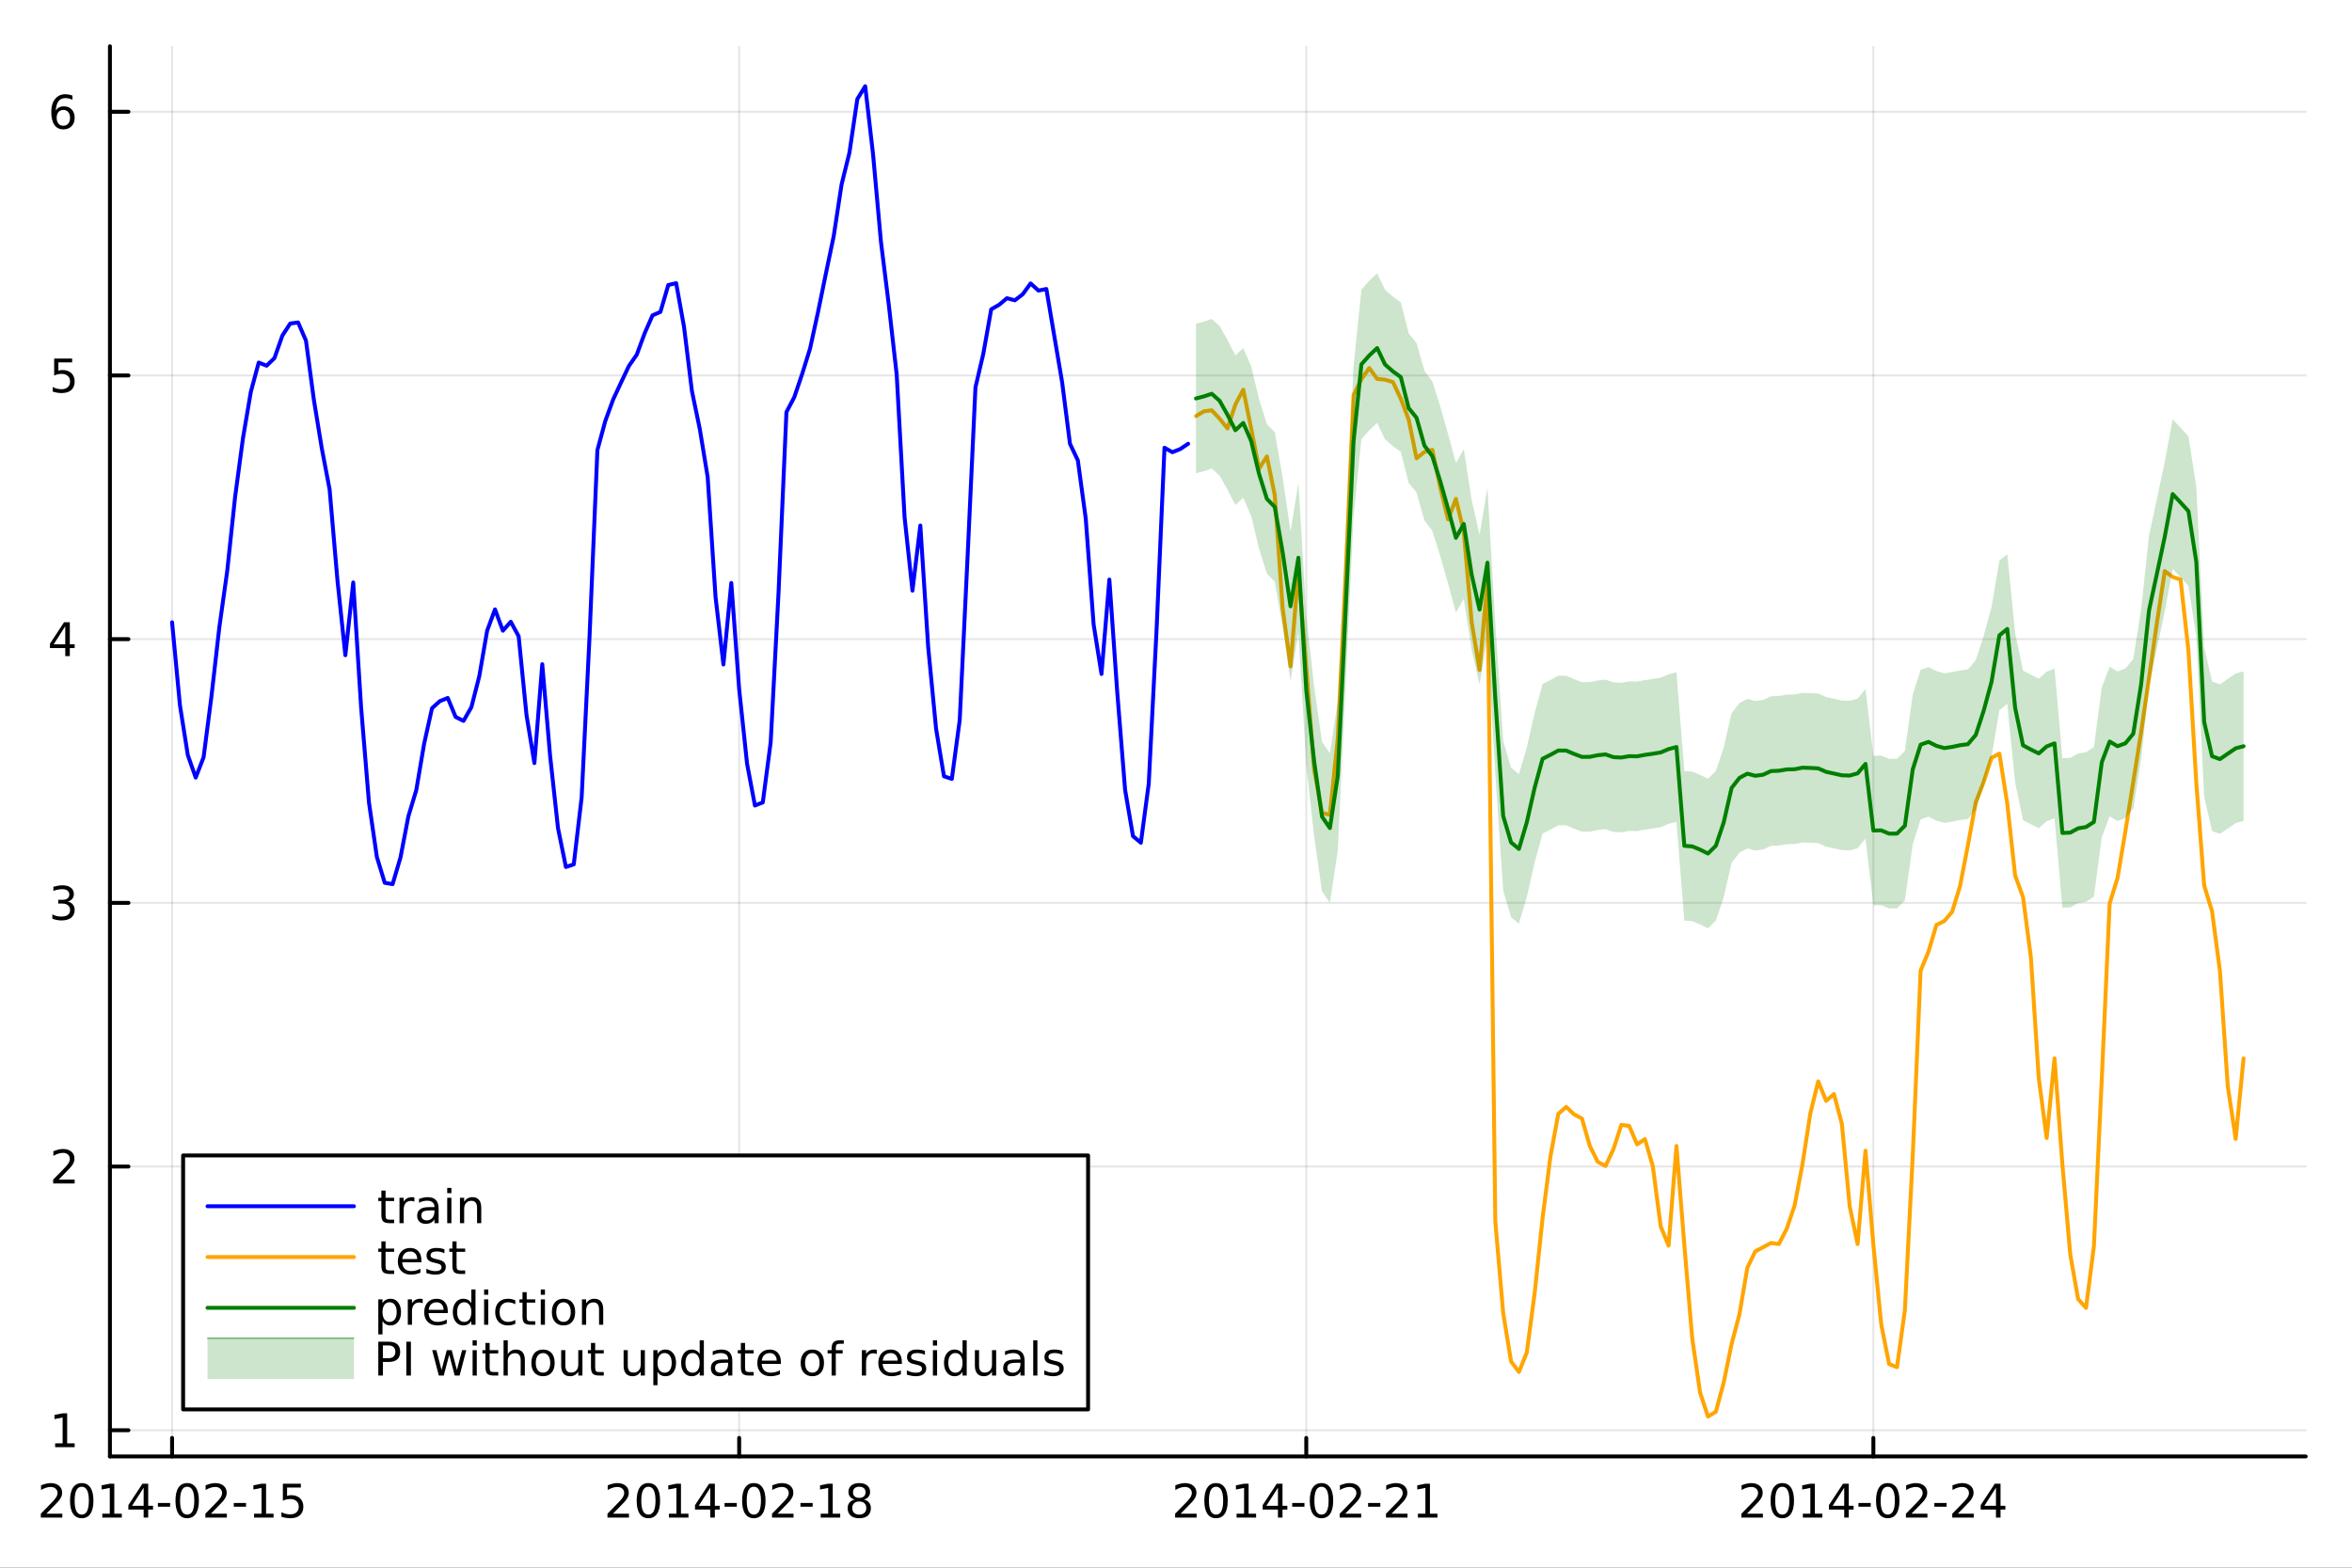 <?xml version="1.0" encoding="utf-8"?>
<svg xmlns="http://www.w3.org/2000/svg" xmlns:xlink="http://www.w3.org/1999/xlink" width="600" height="400" viewBox="0 0 2400 1600">
<rect x="0" y="0" width="2400" height="1600" fill="#333333" stroke="none"/>
<defs>
  <clipPath id="clip760">
    <rect x="0" y="0" width="2400" height="1600"/>
  </clipPath>
</defs>
<path clip-path="url(#clip760)" d="M0 1600 L2400 1600 L2400 0 L0 0  Z" fill="#ffffff" fill-rule="evenodd" fill-opacity="1"/>
<defs>
  <clipPath id="clip761">
    <rect x="480" y="0" width="1681" height="1600"/>
  </clipPath>
</defs>
<path clip-path="url(#clip760)" d="M112.177 1486.45 L2352.76 1486.45 L2352.76 47.244 L112.177 47.244  Z" fill="#ffffff" fill-rule="evenodd" fill-opacity="1"/>
<defs>
  <clipPath id="clip762">
    <rect x="112" y="47" width="2242" height="1440"/>
  </clipPath>
</defs>
<polyline clip-path="url(#clip762)" style="stroke:#000000; stroke-linecap:round; stroke-linejoin:round; stroke-width:2; stroke-opacity:0.1; fill:none" points="175.59,1486.45 175.59,47.244 "/>
<polyline clip-path="url(#clip762)" style="stroke:#000000; stroke-linecap:round; stroke-linejoin:round; stroke-width:2; stroke-opacity:0.1; fill:none" points="754.26,1486.45 754.26,47.244 "/>
<polyline clip-path="url(#clip762)" style="stroke:#000000; stroke-linecap:round; stroke-linejoin:round; stroke-width:2; stroke-opacity:0.1; fill:none" points="1332.93,1486.45 1332.93,47.244 "/>
<polyline clip-path="url(#clip762)" style="stroke:#000000; stroke-linecap:round; stroke-linejoin:round; stroke-width:2; stroke-opacity:0.1; fill:none" points="1911.6,1486.45 1911.6,47.244 "/>
<polyline clip-path="url(#clip760)" style="stroke:#000000; stroke-linecap:round; stroke-linejoin:round; stroke-width:4; stroke-opacity:1; fill:none" points="112.177,1486.45 2352.76,1486.45 "/>
<polyline clip-path="url(#clip760)" style="stroke:#000000; stroke-linecap:round; stroke-linejoin:round; stroke-width:4; stroke-opacity:1; fill:none" points="175.59,1486.45 175.59,1467.55 "/>
<polyline clip-path="url(#clip760)" style="stroke:#000000; stroke-linecap:round; stroke-linejoin:round; stroke-width:4; stroke-opacity:1; fill:none" points="754.26,1486.45 754.26,1467.55 "/>
<polyline clip-path="url(#clip760)" style="stroke:#000000; stroke-linecap:round; stroke-linejoin:round; stroke-width:4; stroke-opacity:1; fill:none" points="1332.93,1486.45 1332.93,1467.55 "/>
<polyline clip-path="url(#clip760)" style="stroke:#000000; stroke-linecap:round; stroke-linejoin:round; stroke-width:4; stroke-opacity:1; fill:none" points="1911.6,1486.45 1911.6,1467.55 "/>
<path clip-path="url(#clip760)" d="M47.269 1544.91 L63.588 1544.91 L63.588 1548.85 L41.644 1548.85 L41.644 1544.91 Q44.306 1542.16 48.889 1537.53 Q53.495 1532.88 54.676 1531.53 Q56.921 1529.01 57.801 1527.27 Q58.704 1525.51 58.704 1523.82 Q58.704 1521.07 56.759 1519.33 Q54.838 1517.6 51.736 1517.6 Q49.537 1517.6 47.084 1518.36 Q44.653 1519.13 41.875 1520.68 L41.875 1515.95 Q44.699 1514.82 47.153 1514.24 Q49.607 1513.66 51.644 1513.66 Q57.014 1513.66 60.209 1516.35 Q63.403 1519.03 63.403 1523.52 Q63.403 1525.65 62.593 1527.57 Q61.806 1529.47 59.699 1532.07 Q59.12 1532.74 56.019 1535.95 Q52.917 1539.15 47.269 1544.91 Z" fill="#000000" fill-rule="nonzero" fill-opacity="1" /><path clip-path="url(#clip760)" d="M83.403 1517.37 Q79.792 1517.37 77.963 1520.93 Q76.157 1524.47 76.157 1531.6 Q76.157 1538.71 77.963 1542.27 Q79.792 1545.82 83.403 1545.82 Q87.037 1545.82 88.843 1542.27 Q90.671 1538.71 90.671 1531.6 Q90.671 1524.47 88.843 1520.93 Q87.037 1517.37 83.403 1517.37 M83.403 1513.66 Q89.213 1513.66 92.269 1518.27 Q95.347 1522.85 95.347 1531.6 Q95.347 1540.33 92.269 1544.94 Q89.213 1549.52 83.403 1549.52 Q77.593 1549.52 74.514 1544.94 Q71.458 1540.33 71.458 1531.6 Q71.458 1522.85 74.514 1518.27 Q77.593 1513.66 83.403 1513.66 Z" fill="#000000" fill-rule="nonzero" fill-opacity="1" /><path clip-path="url(#clip760)" d="M104.375 1544.91 L112.014 1544.91 L112.014 1518.55 L103.704 1520.21 L103.704 1515.95 L111.967 1514.29 L116.643 1514.29 L116.643 1544.91 L124.282 1544.91 L124.282 1548.85 L104.375 1548.85 L104.375 1544.91 Z" fill="#000000" fill-rule="nonzero" fill-opacity="1" /><path clip-path="url(#clip760)" d="M146.574 1518.36 L134.768 1536.81 L146.574 1536.81 L146.574 1518.36 M145.347 1514.29 L151.226 1514.29 L151.226 1536.81 L156.157 1536.81 L156.157 1540.7 L151.226 1540.7 L151.226 1548.85 L146.574 1548.85 L146.574 1540.7 L130.972 1540.7 L130.972 1536.19 L145.347 1514.29 Z" fill="#000000" fill-rule="nonzero" fill-opacity="1" /><path clip-path="url(#clip760)" d="M161.134 1533.96 L173.611 1533.96 L173.611 1537.76 L161.134 1537.76 L161.134 1533.96 Z" fill="#000000" fill-rule="nonzero" fill-opacity="1" /><path clip-path="url(#clip760)" d="M190.995 1517.37 Q187.384 1517.37 185.555 1520.93 Q183.749 1524.47 183.749 1531.6 Q183.749 1538.71 185.555 1542.27 Q187.384 1545.82 190.995 1545.82 Q194.629 1545.82 196.435 1542.27 Q198.263 1538.71 198.263 1531.6 Q198.263 1524.47 196.435 1520.93 Q194.629 1517.37 190.995 1517.37 M190.995 1513.66 Q196.805 1513.66 199.86 1518.27 Q202.939 1522.85 202.939 1531.6 Q202.939 1540.33 199.86 1544.94 Q196.805 1549.52 190.995 1549.52 Q185.185 1549.52 182.106 1544.94 Q179.05 1540.33 179.05 1531.6 Q179.05 1522.85 182.106 1518.27 Q185.185 1513.66 190.995 1513.66 Z" fill="#000000" fill-rule="nonzero" fill-opacity="1" /><path clip-path="url(#clip760)" d="M215.184 1544.91 L231.504 1544.91 L231.504 1548.85 L209.56 1548.85 L209.56 1544.91 Q212.222 1542.16 216.805 1537.53 Q221.411 1532.88 222.592 1531.53 Q224.837 1529.01 225.717 1527.27 Q226.62 1525.51 226.62 1523.82 Q226.62 1521.07 224.675 1519.33 Q222.754 1517.6 219.652 1517.6 Q217.453 1517.6 214.999 1518.36 Q212.569 1519.13 209.791 1520.68 L209.791 1515.95 Q212.615 1514.82 215.069 1514.24 Q217.522 1513.66 219.559 1513.66 Q224.93 1513.66 228.124 1516.35 Q231.319 1519.03 231.319 1523.52 Q231.319 1525.65 230.508 1527.57 Q229.721 1529.47 227.615 1532.07 Q227.036 1532.74 223.934 1535.95 Q220.833 1539.15 215.184 1544.91 Z" fill="#000000" fill-rule="nonzero" fill-opacity="1" /><path clip-path="url(#clip760)" d="M238.564 1533.96 L251.041 1533.96 L251.041 1537.76 L238.564 1537.76 L238.564 1533.96 Z" fill="#000000" fill-rule="nonzero" fill-opacity="1" /><path clip-path="url(#clip760)" d="M259.235 1544.91 L266.874 1544.91 L266.874 1518.55 L258.564 1520.21 L258.564 1515.95 L266.828 1514.29 L271.504 1514.29 L271.504 1544.91 L279.142 1544.91 L279.142 1548.85 L259.235 1548.85 L259.235 1544.91 Z" fill="#000000" fill-rule="nonzero" fill-opacity="1" /><path clip-path="url(#clip760)" d="M288.633 1514.29 L306.99 1514.29 L306.99 1518.22 L292.916 1518.22 L292.916 1526.7 Q293.934 1526.35 294.953 1526.19 Q295.971 1526 296.99 1526 Q302.777 1526 306.156 1529.17 Q309.536 1532.34 309.536 1537.76 Q309.536 1543.34 306.064 1546.44 Q302.591 1549.52 296.272 1549.52 Q294.096 1549.52 291.828 1549.15 Q289.582 1548.78 287.175 1548.04 L287.175 1543.34 Q289.258 1544.47 291.48 1545.03 Q293.703 1545.58 296.179 1545.58 Q300.184 1545.58 302.522 1543.48 Q304.86 1541.37 304.86 1537.76 Q304.86 1534.15 302.522 1532.04 Q300.184 1529.94 296.179 1529.94 Q294.304 1529.94 292.429 1530.35 Q290.578 1530.77 288.633 1531.65 L288.633 1514.29 Z" fill="#000000" fill-rule="nonzero" fill-opacity="1" /><path clip-path="url(#clip760)" d="M625.487 1544.91 L641.807 1544.91 L641.807 1548.85 L619.863 1548.85 L619.863 1544.91 Q622.525 1542.16 627.108 1537.53 Q631.714 1532.88 632.895 1531.53 Q635.14 1529.01 636.02 1527.27 Q636.923 1525.51 636.923 1523.82 Q636.923 1521.07 634.978 1519.33 Q633.057 1517.6 629.955 1517.6 Q627.756 1517.6 625.302 1518.36 Q622.872 1519.13 620.094 1520.68 L620.094 1515.95 Q622.918 1514.82 625.372 1514.24 Q627.825 1513.66 629.862 1513.66 Q635.233 1513.66 638.427 1516.35 Q641.622 1519.03 641.622 1523.52 Q641.622 1525.65 640.811 1527.57 Q640.024 1529.47 637.918 1532.07 Q637.339 1532.74 634.237 1535.95 Q631.136 1539.15 625.487 1544.91 Z" fill="#000000" fill-rule="nonzero" fill-opacity="1" /><path clip-path="url(#clip760)" d="M661.622 1517.37 Q658.01 1517.37 656.182 1520.93 Q654.376 1524.47 654.376 1531.6 Q654.376 1538.71 656.182 1542.27 Q658.01 1545.82 661.622 1545.82 Q665.256 1545.82 667.061 1542.27 Q668.89 1538.71 668.89 1531.6 Q668.89 1524.47 667.061 1520.93 Q665.256 1517.37 661.622 1517.37 M661.622 1513.66 Q667.432 1513.66 670.487 1518.27 Q673.566 1522.85 673.566 1531.6 Q673.566 1540.33 670.487 1544.94 Q667.432 1549.52 661.622 1549.52 Q655.811 1549.52 652.733 1544.94 Q649.677 1540.33 649.677 1531.6 Q649.677 1522.85 652.733 1518.27 Q655.811 1513.66 661.622 1513.66 Z" fill="#000000" fill-rule="nonzero" fill-opacity="1" /><path clip-path="url(#clip760)" d="M682.594 1544.91 L690.233 1544.91 L690.233 1518.55 L681.922 1520.21 L681.922 1515.95 L690.186 1514.29 L694.862 1514.29 L694.862 1544.91 L702.501 1544.91 L702.501 1548.85 L682.594 1548.85 L682.594 1544.91 Z" fill="#000000" fill-rule="nonzero" fill-opacity="1" /><path clip-path="url(#clip760)" d="M724.793 1518.36 L712.987 1536.81 L724.793 1536.81 L724.793 1518.36 M723.566 1514.29 L729.445 1514.29 L729.445 1536.81 L734.376 1536.81 L734.376 1540.7 L729.445 1540.7 L729.445 1548.85 L724.793 1548.85 L724.793 1540.7 L709.191 1540.7 L709.191 1536.19 L723.566 1514.29 Z" fill="#000000" fill-rule="nonzero" fill-opacity="1" /><path clip-path="url(#clip760)" d="M739.353 1533.96 L751.829 1533.96 L751.829 1537.76 L739.353 1537.76 L739.353 1533.96 Z" fill="#000000" fill-rule="nonzero" fill-opacity="1" /><path clip-path="url(#clip760)" d="M769.214 1517.37 Q765.602 1517.37 763.774 1520.93 Q761.968 1524.47 761.968 1531.6 Q761.968 1538.71 763.774 1542.27 Q765.602 1545.82 769.214 1545.82 Q772.848 1545.82 774.653 1542.27 Q776.482 1538.71 776.482 1531.6 Q776.482 1524.47 774.653 1520.93 Q772.848 1517.37 769.214 1517.37 M769.214 1513.66 Q775.024 1513.66 778.079 1518.27 Q781.158 1522.85 781.158 1531.6 Q781.158 1540.33 778.079 1544.94 Q775.024 1549.52 769.214 1549.52 Q763.403 1549.52 760.325 1544.94 Q757.269 1540.33 757.269 1531.6 Q757.269 1522.85 760.325 1518.27 Q763.403 1513.66 769.214 1513.66 Z" fill="#000000" fill-rule="nonzero" fill-opacity="1" /><path clip-path="url(#clip760)" d="M793.403 1544.91 L809.723 1544.91 L809.723 1548.85 L787.778 1548.85 L787.778 1544.91 Q790.44 1542.16 795.024 1537.53 Q799.63 1532.88 800.811 1531.53 Q803.056 1529.01 803.936 1527.27 Q804.838 1525.51 804.838 1523.82 Q804.838 1521.07 802.894 1519.33 Q800.973 1517.6 797.871 1517.6 Q795.672 1517.6 793.218 1518.36 Q790.788 1519.13 788.01 1520.68 L788.01 1515.95 Q790.834 1514.82 793.288 1514.24 Q795.741 1513.66 797.778 1513.66 Q803.149 1513.66 806.343 1516.35 Q809.537 1519.03 809.537 1523.52 Q809.537 1525.65 808.727 1527.57 Q807.94 1529.47 805.834 1532.07 Q805.255 1532.74 802.153 1535.95 Q799.051 1539.15 793.403 1544.91 Z" fill="#000000" fill-rule="nonzero" fill-opacity="1" /><path clip-path="url(#clip760)" d="M816.783 1533.96 L829.26 1533.96 L829.26 1537.76 L816.783 1537.76 L816.783 1533.96 Z" fill="#000000" fill-rule="nonzero" fill-opacity="1" /><path clip-path="url(#clip760)" d="M837.454 1544.91 L845.093 1544.91 L845.093 1518.55 L836.783 1520.21 L836.783 1515.95 L845.046 1514.29 L849.722 1514.29 L849.722 1544.91 L857.361 1544.91 L857.361 1548.85 L837.454 1548.85 L837.454 1544.91 Z" fill="#000000" fill-rule="nonzero" fill-opacity="1" /><path clip-path="url(#clip760)" d="M876.806 1532.44 Q873.472 1532.44 871.551 1534.22 Q869.653 1536 869.653 1539.13 Q869.653 1542.25 871.551 1544.03 Q873.472 1545.82 876.806 1545.82 Q880.139 1545.82 882.06 1544.03 Q883.981 1542.23 883.981 1539.13 Q883.981 1536 882.06 1534.22 Q880.162 1532.44 876.806 1532.44 M872.13 1530.45 Q869.12 1529.7 867.431 1527.64 Q865.764 1525.58 865.764 1522.62 Q865.764 1518.48 868.704 1516.07 Q871.667 1513.66 876.806 1513.66 Q881.968 1513.66 884.907 1516.07 Q887.847 1518.48 887.847 1522.62 Q887.847 1525.58 886.157 1527.64 Q884.491 1529.7 881.505 1530.45 Q884.884 1531.23 886.759 1533.52 Q888.657 1535.82 888.657 1539.13 Q888.657 1544.15 885.579 1546.83 Q882.523 1549.52 876.806 1549.52 Q871.088 1549.52 868.009 1546.83 Q864.954 1544.15 864.954 1539.13 Q864.954 1535.82 866.852 1533.52 Q868.75 1531.23 872.13 1530.45 M870.417 1523.06 Q870.417 1525.75 872.083 1527.25 Q873.773 1528.76 876.806 1528.76 Q879.815 1528.76 881.505 1527.25 Q883.218 1525.75 883.218 1523.06 Q883.218 1520.38 881.505 1518.87 Q879.815 1517.37 876.806 1517.37 Q873.773 1517.37 872.083 1518.87 Q870.417 1520.38 870.417 1523.06 Z" fill="#000000" fill-rule="nonzero" fill-opacity="1" /><path clip-path="url(#clip760)" d="M1204.72 1544.91 L1221.04 1544.91 L1221.04 1548.85 L1199.1 1548.85 L1199.1 1544.91 Q1201.76 1542.16 1206.35 1537.53 Q1210.95 1532.88 1212.13 1531.53 Q1214.38 1529.01 1215.26 1527.27 Q1216.16 1525.51 1216.16 1523.82 Q1216.16 1521.07 1214.22 1519.33 Q1212.29 1517.6 1209.19 1517.6 Q1206.99 1517.6 1204.54 1518.36 Q1202.11 1519.13 1199.33 1520.68 L1199.33 1515.95 Q1202.16 1514.82 1204.61 1514.24 Q1207.06 1513.66 1209.1 1513.66 Q1214.47 1513.66 1217.66 1516.35 Q1220.86 1519.03 1220.86 1523.52 Q1220.86 1525.65 1220.05 1527.57 Q1219.26 1529.47 1217.16 1532.07 Q1216.58 1532.74 1213.47 1535.95 Q1210.37 1539.15 1204.72 1544.91 Z" fill="#000000" fill-rule="nonzero" fill-opacity="1" /><path clip-path="url(#clip760)" d="M1240.86 1517.37 Q1237.25 1517.37 1235.42 1520.93 Q1233.61 1524.47 1233.61 1531.6 Q1233.61 1538.71 1235.42 1542.27 Q1237.25 1545.82 1240.86 1545.82 Q1244.49 1545.82 1246.3 1542.27 Q1248.13 1538.71 1248.13 1531.6 Q1248.13 1524.47 1246.3 1520.93 Q1244.49 1517.37 1240.86 1517.37 M1240.86 1513.66 Q1246.67 1513.66 1249.72 1518.27 Q1252.8 1522.85 1252.8 1531.6 Q1252.8 1540.33 1249.72 1544.94 Q1246.67 1549.52 1240.86 1549.52 Q1235.05 1549.52 1231.97 1544.94 Q1228.91 1540.33 1228.91 1531.6 Q1228.91 1522.85 1231.97 1518.27 Q1235.05 1513.66 1240.86 1513.66 Z" fill="#000000" fill-rule="nonzero" fill-opacity="1" /><path clip-path="url(#clip760)" d="M1261.83 1544.91 L1269.47 1544.91 L1269.47 1518.55 L1261.16 1520.21 L1261.16 1515.95 L1269.42 1514.29 L1274.1 1514.29 L1274.1 1544.91 L1281.74 1544.91 L1281.74 1548.85 L1261.83 1548.85 L1261.83 1544.91 Z" fill="#000000" fill-rule="nonzero" fill-opacity="1" /><path clip-path="url(#clip760)" d="M1304.03 1518.36 L1292.22 1536.81 L1304.03 1536.81 L1304.03 1518.36 M1302.8 1514.29 L1308.68 1514.29 L1308.68 1536.81 L1313.61 1536.81 L1313.61 1540.7 L1308.68 1540.7 L1308.68 1548.85 L1304.03 1548.85 L1304.03 1540.7 L1288.43 1540.7 L1288.43 1536.19 L1302.8 1514.29 Z" fill="#000000" fill-rule="nonzero" fill-opacity="1" /><path clip-path="url(#clip760)" d="M1318.59 1533.96 L1331.07 1533.96 L1331.07 1537.76 L1318.59 1537.76 L1318.59 1533.96 Z" fill="#000000" fill-rule="nonzero" fill-opacity="1" /><path clip-path="url(#clip760)" d="M1348.45 1517.37 Q1344.84 1517.37 1343.01 1520.93 Q1341.21 1524.47 1341.21 1531.6 Q1341.21 1538.71 1343.01 1542.27 Q1344.84 1545.82 1348.45 1545.82 Q1352.09 1545.82 1353.89 1542.27 Q1355.72 1538.71 1355.72 1531.6 Q1355.72 1524.47 1353.89 1520.93 Q1352.09 1517.37 1348.45 1517.37 M1348.45 1513.66 Q1354.26 1513.66 1357.32 1518.27 Q1360.4 1522.85 1360.4 1531.6 Q1360.4 1540.33 1357.32 1544.94 Q1354.26 1549.52 1348.45 1549.52 Q1342.64 1549.52 1339.56 1544.94 Q1336.51 1540.33 1336.51 1531.6 Q1336.51 1522.85 1339.56 1518.27 Q1342.64 1513.66 1348.45 1513.66 Z" fill="#000000" fill-rule="nonzero" fill-opacity="1" /><path clip-path="url(#clip760)" d="M1372.64 1544.91 L1388.96 1544.91 L1388.96 1548.85 L1367.02 1548.85 L1367.02 1544.91 Q1369.68 1542.16 1374.26 1537.53 Q1378.87 1532.88 1380.05 1531.53 Q1382.29 1529.01 1383.17 1527.27 Q1384.08 1525.51 1384.08 1523.82 Q1384.08 1521.07 1382.13 1519.33 Q1380.21 1517.6 1377.11 1517.6 Q1374.91 1517.6 1372.46 1518.36 Q1370.02 1519.13 1367.25 1520.68 L1367.25 1515.95 Q1370.07 1514.82 1372.52 1514.24 Q1374.98 1513.66 1377.02 1513.66 Q1382.39 1513.66 1385.58 1516.35 Q1388.77 1519.03 1388.77 1523.52 Q1388.77 1525.65 1387.96 1527.57 Q1387.18 1529.47 1385.07 1532.07 Q1384.49 1532.74 1381.39 1535.95 Q1378.29 1539.15 1372.64 1544.91 Z" fill="#000000" fill-rule="nonzero" fill-opacity="1" /><path clip-path="url(#clip760)" d="M1396.02 1533.96 L1408.5 1533.96 L1408.5 1537.76 L1396.02 1537.76 L1396.02 1533.96 Z" fill="#000000" fill-rule="nonzero" fill-opacity="1" /><path clip-path="url(#clip760)" d="M1419.91 1544.91 L1436.23 1544.91 L1436.23 1548.85 L1414.28 1548.85 L1414.28 1544.91 Q1416.95 1542.16 1421.53 1537.53 Q1426.14 1532.88 1427.32 1531.53 Q1429.56 1529.01 1430.44 1527.27 Q1431.34 1525.51 1431.34 1523.82 Q1431.34 1521.07 1429.4 1519.33 Q1427.48 1517.6 1424.38 1517.6 Q1422.18 1517.6 1419.72 1518.36 Q1417.29 1519.13 1414.52 1520.68 L1414.52 1515.95 Q1417.34 1514.82 1419.79 1514.24 Q1422.25 1513.66 1424.28 1513.66 Q1429.65 1513.66 1432.85 1516.35 Q1436.04 1519.03 1436.04 1523.52 Q1436.04 1525.65 1435.23 1527.57 Q1434.45 1529.47 1432.34 1532.07 Q1431.76 1532.74 1428.66 1535.95 Q1425.56 1539.15 1419.91 1544.91 Z" fill="#000000" fill-rule="nonzero" fill-opacity="1" /><path clip-path="url(#clip760)" d="M1446.85 1544.91 L1454.49 1544.91 L1454.49 1518.55 L1446.18 1520.21 L1446.18 1515.95 L1454.45 1514.29 L1459.12 1514.29 L1459.12 1544.91 L1466.76 1544.91 L1466.76 1548.85 L1446.85 1548.85 L1446.85 1544.91 Z" fill="#000000" fill-rule="nonzero" fill-opacity="1" /><path clip-path="url(#clip760)" d="M1782.54 1544.91 L1798.86 1544.91 L1798.86 1548.85 L1776.91 1548.85 L1776.91 1544.91 Q1779.58 1542.16 1784.16 1537.53 Q1788.77 1532.88 1789.95 1531.53 Q1792.19 1529.01 1793.07 1527.27 Q1793.97 1525.51 1793.97 1523.82 Q1793.97 1521.07 1792.03 1519.33 Q1790.11 1517.6 1787.01 1517.6 Q1784.81 1517.6 1782.35 1518.36 Q1779.92 1519.13 1777.14 1520.68 L1777.14 1515.95 Q1779.97 1514.82 1782.42 1514.24 Q1784.88 1513.66 1786.91 1513.66 Q1792.28 1513.66 1795.48 1516.35 Q1798.67 1519.03 1798.67 1523.52 Q1798.67 1525.65 1797.86 1527.57 Q1797.08 1529.47 1794.97 1532.07 Q1794.39 1532.74 1791.29 1535.95 Q1788.19 1539.15 1782.54 1544.91 Z" fill="#000000" fill-rule="nonzero" fill-opacity="1" /><path clip-path="url(#clip760)" d="M1818.67 1517.37 Q1815.06 1517.37 1813.23 1520.93 Q1811.43 1524.47 1811.43 1531.6 Q1811.43 1538.71 1813.23 1542.27 Q1815.06 1545.82 1818.67 1545.82 Q1822.31 1545.82 1824.11 1542.27 Q1825.94 1538.71 1825.94 1531.6 Q1825.94 1524.47 1824.11 1520.93 Q1822.31 1517.37 1818.67 1517.37 M1818.67 1513.66 Q1824.48 1513.66 1827.54 1518.27 Q1830.62 1522.85 1830.62 1531.6 Q1830.62 1540.33 1827.54 1544.94 Q1824.48 1549.52 1818.67 1549.52 Q1812.86 1549.52 1809.78 1544.94 Q1806.73 1540.33 1806.73 1531.6 Q1806.73 1522.85 1809.78 1518.27 Q1812.86 1513.66 1818.67 1513.66 Z" fill="#000000" fill-rule="nonzero" fill-opacity="1" /><path clip-path="url(#clip760)" d="M1839.64 1544.91 L1847.28 1544.91 L1847.28 1518.55 L1838.97 1520.21 L1838.97 1515.95 L1847.24 1514.29 L1851.91 1514.29 L1851.91 1544.91 L1859.55 1544.91 L1859.55 1548.85 L1839.64 1548.85 L1839.64 1544.91 Z" fill="#000000" fill-rule="nonzero" fill-opacity="1" /><path clip-path="url(#clip760)" d="M1881.84 1518.36 L1870.04 1536.81 L1881.84 1536.81 L1881.84 1518.36 M1880.62 1514.29 L1886.5 1514.29 L1886.5 1536.81 L1891.43 1536.81 L1891.43 1540.7 L1886.5 1540.7 L1886.5 1548.85 L1881.84 1548.85 L1881.84 1540.7 L1866.24 1540.7 L1866.24 1536.19 L1880.62 1514.29 Z" fill="#000000" fill-rule="nonzero" fill-opacity="1" /><path clip-path="url(#clip760)" d="M1896.4 1533.96 L1908.88 1533.96 L1908.88 1537.76 L1896.4 1537.76 L1896.4 1533.96 Z" fill="#000000" fill-rule="nonzero" fill-opacity="1" /><path clip-path="url(#clip760)" d="M1926.26 1517.37 Q1922.65 1517.37 1920.82 1520.93 Q1919.02 1524.47 1919.02 1531.6 Q1919.02 1538.71 1920.82 1542.27 Q1922.65 1545.82 1926.26 1545.82 Q1929.9 1545.82 1931.7 1542.27 Q1933.53 1538.71 1933.53 1531.6 Q1933.53 1524.47 1931.7 1520.93 Q1929.9 1517.37 1926.26 1517.37 M1926.26 1513.66 Q1932.07 1513.66 1935.13 1518.27 Q1938.21 1522.85 1938.21 1531.6 Q1938.21 1540.33 1935.13 1544.94 Q1932.07 1549.52 1926.26 1549.52 Q1920.45 1549.52 1917.38 1544.94 Q1914.32 1540.33 1914.32 1531.6 Q1914.32 1522.85 1917.38 1518.27 Q1920.45 1513.66 1926.26 1513.66 Z" fill="#000000" fill-rule="nonzero" fill-opacity="1" /><path clip-path="url(#clip760)" d="M1950.45 1544.91 L1966.77 1544.91 L1966.77 1548.85 L1944.83 1548.85 L1944.83 1544.91 Q1947.49 1542.16 1952.07 1537.53 Q1956.68 1532.88 1957.86 1531.53 Q1960.11 1529.01 1960.99 1527.27 Q1961.89 1525.51 1961.89 1523.82 Q1961.89 1521.07 1959.94 1519.33 Q1958.02 1517.6 1954.92 1517.6 Q1952.72 1517.6 1950.27 1518.36 Q1947.84 1519.13 1945.06 1520.68 L1945.06 1515.95 Q1947.88 1514.82 1950.34 1514.24 Q1952.79 1513.66 1954.83 1513.66 Q1960.2 1513.66 1963.39 1516.35 Q1966.59 1519.03 1966.59 1523.52 Q1966.59 1525.65 1965.78 1527.57 Q1964.99 1529.47 1962.88 1532.07 Q1962.31 1532.74 1959.2 1535.95 Q1956.1 1539.15 1950.45 1544.91 Z" fill="#000000" fill-rule="nonzero" fill-opacity="1" /><path clip-path="url(#clip760)" d="M1973.83 1533.96 L1986.31 1533.96 L1986.31 1537.76 L1973.83 1537.76 L1973.83 1533.96 Z" fill="#000000" fill-rule="nonzero" fill-opacity="1" /><path clip-path="url(#clip760)" d="M1997.72 1544.91 L2014.04 1544.91 L2014.04 1548.85 L1992.1 1548.85 L1992.1 1544.91 Q1994.76 1542.16 1999.34 1537.53 Q2003.95 1532.88 2005.13 1531.53 Q2007.38 1529.01 2008.25 1527.27 Q2009.16 1525.51 2009.16 1523.82 Q2009.16 1521.07 2007.21 1519.33 Q2005.29 1517.6 2002.19 1517.6 Q1999.99 1517.6 1997.54 1518.36 Q1995.11 1519.13 1992.33 1520.68 L1992.33 1515.95 Q1995.15 1514.82 1997.61 1514.24 Q2000.06 1513.66 2002.1 1513.66 Q2007.47 1513.66 2010.66 1516.35 Q2013.86 1519.03 2013.86 1523.52 Q2013.86 1525.65 2013.05 1527.57 Q2012.26 1529.47 2010.15 1532.07 Q2009.57 1532.74 2006.47 1535.95 Q2003.37 1539.15 1997.72 1544.91 Z" fill="#000000" fill-rule="nonzero" fill-opacity="1" /><path clip-path="url(#clip760)" d="M2036.7 1518.36 L2024.9 1536.81 L2036.7 1536.81 L2036.7 1518.36 M2035.48 1514.29 L2041.36 1514.29 L2041.36 1536.81 L2046.29 1536.81 L2046.29 1540.7 L2041.36 1540.7 L2041.36 1548.85 L2036.7 1548.85 L2036.7 1540.7 L2021.1 1540.7 L2021.1 1536.19 L2035.48 1514.29 Z" fill="#000000" fill-rule="nonzero" fill-opacity="1" /><polyline clip-path="url(#clip762)" style="stroke:#000000; stroke-linecap:round; stroke-linejoin:round; stroke-width:2; stroke-opacity:0.1; fill:none" points="112.177,1459.71 2352.76,1459.71 "/>
<polyline clip-path="url(#clip762)" style="stroke:#000000; stroke-linecap:round; stroke-linejoin:round; stroke-width:2; stroke-opacity:0.1; fill:none" points="112.177,1190.58 2352.76,1190.58 "/>
<polyline clip-path="url(#clip762)" style="stroke:#000000; stroke-linecap:round; stroke-linejoin:round; stroke-width:2; stroke-opacity:0.1; fill:none" points="112.177,921.459 2352.76,921.459 "/>
<polyline clip-path="url(#clip762)" style="stroke:#000000; stroke-linecap:round; stroke-linejoin:round; stroke-width:2; stroke-opacity:0.1; fill:none" points="112.177,652.333 2352.76,652.333 "/>
<polyline clip-path="url(#clip762)" style="stroke:#000000; stroke-linecap:round; stroke-linejoin:round; stroke-width:2; stroke-opacity:0.1; fill:none" points="112.177,383.207 2352.76,383.207 "/>
<polyline clip-path="url(#clip762)" style="stroke:#000000; stroke-linecap:round; stroke-linejoin:round; stroke-width:2; stroke-opacity:0.1; fill:none" points="112.177,114.081 2352.76,114.081 "/>
<polyline clip-path="url(#clip760)" style="stroke:#000000; stroke-linecap:round; stroke-linejoin:round; stroke-width:4; stroke-opacity:1; fill:none" points="112.177,1486.45 112.177,47.244 "/>
<polyline clip-path="url(#clip760)" style="stroke:#000000; stroke-linecap:round; stroke-linejoin:round; stroke-width:4; stroke-opacity:1; fill:none" points="112.177,1459.71 131.075,1459.71 "/>
<polyline clip-path="url(#clip760)" style="stroke:#000000; stroke-linecap:round; stroke-linejoin:round; stroke-width:4; stroke-opacity:1; fill:none" points="112.177,1190.58 131.075,1190.58 "/>
<polyline clip-path="url(#clip760)" style="stroke:#000000; stroke-linecap:round; stroke-linejoin:round; stroke-width:4; stroke-opacity:1; fill:none" points="112.177,921.459 131.075,921.459 "/>
<polyline clip-path="url(#clip760)" style="stroke:#000000; stroke-linecap:round; stroke-linejoin:round; stroke-width:4; stroke-opacity:1; fill:none" points="112.177,652.333 131.075,652.333 "/>
<polyline clip-path="url(#clip760)" style="stroke:#000000; stroke-linecap:round; stroke-linejoin:round; stroke-width:4; stroke-opacity:1; fill:none" points="112.177,383.207 131.075,383.207 "/>
<polyline clip-path="url(#clip760)" style="stroke:#000000; stroke-linecap:round; stroke-linejoin:round; stroke-width:4; stroke-opacity:1; fill:none" points="112.177,114.081 131.075,114.081 "/>
<path clip-path="url(#clip760)" d="M56.27 1473.06 L63.909 1473.06 L63.909 1446.69 L55.599 1448.36 L55.599 1444.1 L63.862 1442.43 L68.538 1442.43 L68.538 1473.06 L76.177 1473.06 L76.177 1476.99 L56.27 1476.99 L56.27 1473.06 Z" fill="#000000" fill-rule="nonzero" fill-opacity="1" /><path clip-path="url(#clip760)" d="M59.858 1203.93 L76.177 1203.93 L76.177 1207.86 L54.233 1207.86 L54.233 1203.93 Q56.895 1201.17 61.478 1196.55 Q66.085 1191.89 67.265 1190.55 Q69.51 1188.03 70.39 1186.29 Q71.293 1184.53 71.293 1182.84 Q71.293 1180.09 69.349 1178.35 Q67.427 1176.61 64.325 1176.61 Q62.126 1176.61 59.673 1177.38 Q57.242 1178.14 54.464 1179.69 L54.464 1174.97 Q57.288 1173.84 59.742 1173.26 Q62.196 1172.68 64.233 1172.68 Q69.603 1172.68 72.798 1175.36 Q75.992 1178.05 75.992 1182.54 Q75.992 1184.67 75.182 1186.59 Q74.395 1188.49 72.288 1191.08 Q71.71 1191.75 68.608 1194.97 Q65.506 1198.17 59.858 1203.93 Z" fill="#000000" fill-rule="nonzero" fill-opacity="1" /><path clip-path="url(#clip760)" d="M69.048 920.105 Q72.404 920.822 74.279 923.091 Q76.177 925.359 76.177 928.692 Q76.177 933.808 72.659 936.609 Q69.14 939.41 62.659 939.41 Q60.483 939.41 58.168 938.97 Q55.876 938.554 53.423 937.697 L53.423 933.183 Q55.367 934.317 57.682 934.896 Q59.997 935.475 62.52 935.475 Q66.918 935.475 69.21 933.739 Q71.524 932.003 71.524 928.692 Q71.524 925.637 69.372 923.924 Q67.242 922.188 63.423 922.188 L59.395 922.188 L59.395 918.345 L63.608 918.345 Q67.057 918.345 68.885 916.98 Q70.714 915.591 70.714 912.998 Q70.714 910.336 68.816 908.924 Q66.941 907.489 63.423 907.489 Q61.501 907.489 59.302 907.906 Q57.103 908.322 54.464 909.202 L54.464 905.035 Q57.126 904.294 59.441 903.924 Q61.779 903.554 63.839 903.554 Q69.163 903.554 72.265 905.984 Q75.367 908.392 75.367 912.512 Q75.367 915.382 73.724 917.373 Q72.08 919.341 69.048 920.105 Z" fill="#000000" fill-rule="nonzero" fill-opacity="1" /><path clip-path="url(#clip760)" d="M66.594 639.127 L54.788 657.576 L66.594 657.576 L66.594 639.127 M65.367 635.053 L71.247 635.053 L71.247 657.576 L76.177 657.576 L76.177 661.465 L71.247 661.465 L71.247 669.613 L66.594 669.613 L66.594 661.465 L50.992 661.465 L50.992 656.951 L65.367 635.053 Z" fill="#000000" fill-rule="nonzero" fill-opacity="1" /><path clip-path="url(#clip760)" d="M55.275 365.927 L73.631 365.927 L73.631 369.862 L59.557 369.862 L59.557 378.335 Q60.575 377.987 61.594 377.825 Q62.612 377.64 63.631 377.64 Q69.418 377.64 72.798 380.811 Q76.177 383.983 76.177 389.399 Q76.177 394.978 72.705 398.08 Q69.233 401.159 62.913 401.159 Q60.737 401.159 58.469 400.788 Q56.224 400.418 53.816 399.677 L53.816 394.978 Q55.9 396.112 58.122 396.668 Q60.344 397.223 62.821 397.223 Q66.825 397.223 69.163 395.117 Q71.501 393.01 71.501 389.399 Q71.501 385.788 69.163 383.682 Q66.825 381.575 62.821 381.575 Q60.946 381.575 59.071 381.992 Q57.219 382.409 55.275 383.288 L55.275 365.927 Z" fill="#000000" fill-rule="nonzero" fill-opacity="1" /><path clip-path="url(#clip760)" d="M64.65 112.218 Q61.501 112.218 59.65 114.371 Q57.821 116.524 57.821 120.274 Q57.821 124 59.65 126.176 Q61.501 128.329 64.65 128.329 Q67.798 128.329 69.626 126.176 Q71.478 124 71.478 120.274 Q71.478 116.524 69.626 114.371 Q67.798 112.218 64.65 112.218 M73.932 97.565 L73.932 101.825 Q72.173 100.991 70.367 100.551 Q68.585 100.112 66.825 100.112 Q62.196 100.112 59.742 103.237 Q57.312 106.362 56.964 112.681 Q58.33 110.667 60.39 109.602 Q62.45 108.514 64.927 108.514 Q70.135 108.514 73.145 111.686 Q76.177 114.834 76.177 120.274 Q76.177 125.598 73.029 128.815 Q69.881 132.033 64.65 132.033 Q58.654 132.033 55.483 127.449 Q52.312 122.843 52.312 114.116 Q52.312 105.922 56.2 101.061 Q60.089 96.177 66.64 96.177 Q68.399 96.177 70.182 96.524 Q71.987 96.871 73.932 97.565 Z" fill="#000000" fill-rule="nonzero" fill-opacity="1" /><polyline clip-path="url(#clip762)" style="stroke:#0000ff; stroke-linecap:round; stroke-linejoin:round; stroke-width:4; stroke-opacity:1; fill:none" points="175.59,635.109 183.627,719.884 191.664,770.748 199.701,793.624 207.738,772.901 215.775,710.733 223.812,640.222 231.849,582.899 239.886,507.274 247.924,447.259 255.961,399.893 263.998,370.02 272.035,373.25 280.072,365.445 288.109,342.569 296.146,330.189 304.183,329.113 312.22,347.683 320.257,407.967 328.294,457.217 336.331,499.47 344.369,592.587 352.406,668.75 360.443,594.471 368.48,722.037 376.517,819.191 384.554,874.631 392.591,901.005 400.628,902.351 408.665,875.169 416.702,833.185 424.739,806.542 432.777,759.176 440.814,722.844 448.851,715.578 456.888,712.348 464.925,731.725 472.962,735.762 480.999,721.767 489.036,690.28 497.073,643.721 505.11,621.922 513.147,643.721 521.184,634.571 529.222,649.373 537.259,729.841 545.296,778.822 553.333,677.9 561.37,771.825 569.407,845.296 577.444,884.858 585.481,882.166 593.518,813.808 601.555,649.911 609.592,459.37 617.629,429.766 625.667,407.698 633.704,390.474 641.741,373.519 649.778,361.946 657.815,340.147 665.852,321.847 673.889,318.348 681.926,290.897 689.963,289.013 698,333.688 706.037,399.086 714.075,437.84 722.112,486.821 730.149,609.273 738.186,678.169 746.223,595.009 754.26,703.467 762.297,779.36 770.334,822.151 778.371,818.922 786.408,757.561 794.445,604.429 802.482,420.616 810.52,405.276 818.557,381.592 826.594,355.756 834.631,318.886 842.668,279.594 850.705,241.109 858.742,188.36 866.779,155.796 874.816,101.163 882.853,87.976 890.89,157.68 898.927,246.76 906.965,311.351 915.002,382.4 923.039,527.997 931.076,602.814 939.113,536.34 947.15,660.676 955.187,743.836 963.224,792.278 971.261,794.97 979.298,734.955 987.335,568.097 995.373,395.318 1003.41,360.87 1011.45,315.657 1019.48,311.082 1027.52,304.353 1035.56,306.506 1043.6,300.316 1051.63,289.282 1059.67,296.549 1067.71,294.934 1075.74,342.569 1083.78,389.935 1091.82,452.911 1099.85,469.866 1107.89,529.073 1115.93,637.262 1123.97,687.858 1132,591.511 1140.04,706.427 1148.08,806.273 1156.11,853.37 1164.15,860.098 1172.19,799.814 1180.23,641.568 1188.26,456.948 1196.3,461.523 1204.34,458.293 1212.37,452.911 "/>
<polyline clip-path="url(#clip762)" style="stroke:#ffa500; stroke-linecap:round; stroke-linejoin:round; stroke-width:4; stroke-opacity:1; fill:none" points="1220.41,424.653 1228.45,419.808 1236.49,418.732 1244.52,427.344 1252.56,437.302 1260.6,412.811 1268.63,397.74 1276.67,437.032 1284.71,478.478 1292.74,465.829 1300.78,505.39 1308.82,620.845 1316.86,680.053 1324.89,582.629 1332.93,681.129 1340.97,785.55 1349,829.687 1357.04,831.571 1365.08,753.793 1373.12,587.743 1381.15,403.392 1389.19,386.975 1397.23,375.672 1405.26,386.706 1413.3,387.513 1421.34,389.935 1429.38,406.89 1437.41,428.151 1445.45,467.713 1453.49,461.254 1461.52,459.101 1469.56,497.047 1477.6,530.15 1485.63,509.158 1493.67,542.799 1501.71,635.109 1509.75,683.821 1517.78,592.856 1525.82,1246.56 1533.86,1339.95 1541.89,1389.47 1549.93,1400.23 1557.97,1380.32 1566.01,1319.5 1574.04,1243.33 1582.08,1180.36 1590.12,1136.76 1598.15,1129.76 1606.19,1137.3 1614.23,1141.6 1622.27,1169.59 1630.3,1185.74 1638.34,1190.05 1646.38,1172.82 1654.41,1148.06 1662.45,1149.14 1670.49,1167.98 1678.52,1162.6 1686.56,1190.32 1694.6,1251.68 1702.64,1271.32 1710.67,1169.59 1718.71,1270.78 1726.75,1365.79 1734.78,1421.23 1742.82,1445.72 1750.86,1440.87 1758.9,1411 1766.93,1371.71 1774.97,1341.29 1783.01,1293.93 1791.04,1277.24 1799.08,1272.94 1807.12,1268.63 1815.16,1269.71 1823.19,1254.1 1831.23,1230.42 1839.27,1188.16 1847.3,1136.22 1855.34,1103.66 1863.38,1123.57 1871.41,1116.57 1879.45,1146.99 1887.49,1231.49 1895.53,1269.71 1903.56,1174.44 1911.6,1270.51 1919.64,1351.79 1927.67,1392.16 1935.71,1395.39 1943.75,1337.26 1951.79,1179.55 1959.82,990.624 1967.86,971.247 1975.9,944.065 1983.93,940.028 1991.97,930.609 2000.01,904.504 2008.05,862.789 2016.08,818.922 2024.12,798.199 2032.16,773.44 2040.19,769.134 2048.23,820.267 2056.27,893.47 2064.3,915.538 2072.34,977.168 2080.38,1100.43 2088.42,1161.52 2096.45,1080.24 2104.49,1188.43 2112.53,1280.47 2120.56,1325.95 2128.6,1334.84 2136.64,1271.86 2144.68,1100.97 2152.71,921.997 2160.75,896.161 2168.79,848.257 2176.82,797.93 2184.86,747.065 2192.9,691.894 2200.94,635.647 2208.97,582.899 2217.01,588.819 2225.05,591.511 2233.08,663.905 2241.12,799.007 2249.16,903.696 2257.19,930.071 2265.23,990.893 2273.27,1108.77 2281.31,1162.33 2289.34,1080.24 "/>
<polyline clip-path="url(#clip762)" style="stroke:#008000; stroke-linecap:round; stroke-linejoin:round; stroke-width:4; stroke-opacity:1; fill:none" points="1220.41,406.667 1228.45,404.574 1236.49,401.895 1244.52,409.083 1252.56,423.373 1260.6,439.102 1268.63,431.639 1276.67,450.036 1284.71,483.495 1292.74,509.175 1300.78,517.385 1308.82,563.635 1316.86,618.795 1324.89,569.231 1332.93,704.328 1340.97,777.151 1349,833.479 1357.04,845.137 1365.08,791.889 1373.12,622.498 1381.15,450.612 1389.19,371.836 1397.23,362.79 1405.26,355.231 1413.3,372.023 1421.34,379.056 1429.38,384.853 1437.41,416.474 1445.45,426.407 1453.49,454.795 1461.52,465.534 1469.56,490.881 1477.6,519.261 1485.63,548.9 1493.67,534.808 1501.71,586.69 1509.75,622.178 1517.78,574.289 1525.82,712.968 1533.86,832.753 1541.89,859.77 1549.93,866.412 1557.97,839.176 1566.01,803.826 1574.04,774.461 1582.08,770.381 1590.12,765.976 1598.15,766.044 1606.19,769.472 1614.23,772.503 1622.27,772.442 1630.3,770.779 1638.34,769.973 1646.38,772.759 1654.41,773.144 1662.45,771.749 1670.49,771.913 1678.52,770.431 1686.56,769.262 1694.6,767.95 1702.64,764.545 1710.67,762.411 1718.71,863.278 1726.75,863.823 1734.78,867.118 1742.82,871.131 1750.86,863.234 1758.9,839.302 1766.93,804.189 1774.97,793.919 1783.01,789.6 1791.04,791.779 1799.08,790.693 1807.12,786.957 1815.16,786.648 1823.19,785.267 1831.23,785.083 1839.27,783.511 1847.3,783.767 1855.34,784.209 1863.38,787.751 1871.41,789.486 1879.45,791.279 1887.49,791.544 1895.53,789.28 1903.56,779.655 1911.6,847.651 1919.64,847.492 1927.67,850.829 1935.71,850.76 1943.75,842.741 1951.79,785.22 1959.82,760.014 1967.86,757.163 1975.9,761.208 1983.93,763.502 1991.97,762.308 2000.01,760.587 2008.05,759.549 2016.08,750.144 2024.12,725.522 2032.16,695.929 2040.19,648.457 2048.23,641.932 2056.27,722.486 2064.3,760.685 2072.34,764.988 2080.38,768.95 2088.42,761.85 2096.45,758.687 2104.49,850.118 2112.53,849.775 2120.56,845.398 2128.6,844.071 2136.64,838.879 2144.68,777.968 2152.71,756.793 2160.75,761.593 2168.79,758.623 2176.82,748.802 2184.86,698.277 2192.9,622.925 2200.94,585.53 2208.97,547.668 2217.01,504.256 2225.05,512.851 2233.08,521.655 2241.12,573.453 2249.16,736.834 2257.19,771.839 2265.23,774.741 2273.27,769.23 2281.31,763.752 2289.34,761.615 "/>
<path clip-path="url(#clip762)" d="M1220.41 482.983 L1228.45 480.89 L1236.49 478.211 L1244.52 485.399 L1252.56 499.689 L1260.6 515.418 L1268.63 507.955 L1276.67 526.352 L1284.71 559.811 L1292.74 585.491 L1300.78 593.701 L1308.82 639.951 L1316.86 695.111 L1324.89 645.547 L1332.93 780.644 L1340.97 853.467 L1349 909.795 L1357.04 921.453 L1365.08 868.205 L1373.12 698.814 L1381.15 526.928 L1389.19 448.152 L1397.23 439.106 L1405.26 431.547 L1413.3 448.339 L1421.34 455.372 L1429.38 461.169 L1437.41 492.79 L1445.45 502.723 L1453.49 531.111 L1461.52 541.85 L1469.56 567.197 L1477.6 595.577 L1485.63 625.216 L1493.67 611.124 L1501.71 663.006 L1509.75 698.494 L1517.78 650.605 L1525.82 789.284 L1533.86 909.069 L1541.89 936.086 L1549.93 942.728 L1557.97 915.492 L1566.01 880.142 L1574.04 850.777 L1582.08 846.697 L1590.12 842.292 L1598.15 842.36 L1606.19 845.788 L1614.23 848.819 L1622.27 848.758 L1630.3 847.095 L1638.34 846.289 L1646.38 849.075 L1654.41 849.46 L1662.45 848.065 L1670.49 848.229 L1678.52 846.747 L1686.56 845.578 L1694.6 844.266 L1702.64 840.861 L1710.67 838.727 L1718.71 939.594 L1726.75 940.139 L1734.78 943.434 L1742.82 947.447 L1750.86 939.55 L1758.9 915.618 L1766.93 880.505 L1774.97 870.235 L1783.01 865.916 L1791.04 868.095 L1799.08 867.009 L1807.12 863.273 L1815.16 862.964 L1823.19 861.583 L1831.23 861.399 L1839.27 859.827 L1847.3 860.083 L1855.34 860.525 L1863.38 864.067 L1871.41 865.802 L1879.45 867.595 L1887.49 867.86 L1895.53 865.596 L1903.56 855.971 L1911.6 923.967 L1919.64 923.808 L1927.67 927.145 L1935.71 927.076 L1943.75 919.057 L1951.79 861.536 L1959.82 836.33 L1967.86 833.479 L1975.9 837.524 L1983.93 839.818 L1991.97 838.624 L2000.01 836.903 L2008.05 835.865 L2016.08 826.46 L2024.12 801.838 L2032.16 772.245 L2040.19 724.773 L2048.23 718.248 L2056.27 798.802 L2064.3 837.001 L2072.34 841.304 L2080.38 845.266 L2088.42 838.166 L2096.45 835.003 L2104.49 926.434 L2112.53 926.091 L2120.56 921.714 L2128.6 920.387 L2136.64 915.195 L2144.68 854.284 L2152.71 833.109 L2160.75 837.909 L2168.79 834.939 L2176.82 825.118 L2184.86 774.593 L2192.9 699.241 L2200.94 661.846 L2208.97 623.984 L2217.01 580.572 L2225.05 589.167 L2233.08 597.971 L2241.12 649.769 L2249.16 813.15 L2257.19 848.155 L2265.23 851.057 L2273.27 845.546 L2281.31 840.068 L2289.34 837.931 L2289.34 685.299 L2281.31 687.436 L2273.27 692.914 L2265.23 698.425 L2257.19 695.523 L2249.16 660.518 L2241.12 497.137 L2233.08 445.339 L2225.05 436.535 L2217.01 427.94 L2208.97 471.352 L2200.94 509.214 L2192.9 546.609 L2184.86 621.961 L2176.82 672.486 L2168.79 682.307 L2160.75 685.277 L2152.71 680.477 L2144.68 701.652 L2136.64 762.563 L2128.6 767.755 L2120.56 769.082 L2112.53 773.459 L2104.49 773.802 L2096.45 682.371 L2088.42 685.534 L2080.38 692.634 L2072.34 688.672 L2064.3 684.369 L2056.27 646.17 L2048.23 565.616 L2040.19 572.141 L2032.16 619.613 L2024.12 649.206 L2016.08 673.828 L2008.05 683.233 L2000.01 684.271 L1991.97 685.992 L1983.93 687.186 L1975.9 684.892 L1967.86 680.847 L1959.82 683.698 L1951.79 708.904 L1943.75 766.425 L1935.71 774.444 L1927.67 774.513 L1919.64 771.176 L1911.6 771.335 L1903.56 703.339 L1895.53 712.964 L1887.49 715.228 L1879.45 714.963 L1871.41 713.17 L1863.38 711.435 L1855.34 707.893 L1847.3 707.451 L1839.27 707.195 L1831.23 708.767 L1823.19 708.951 L1815.16 710.332 L1807.12 710.641 L1799.08 714.377 L1791.04 715.463 L1783.01 713.284 L1774.97 717.603 L1766.93 727.873 L1758.9 762.986 L1750.86 786.918 L1742.82 794.815 L1734.78 790.802 L1726.75 787.507 L1718.71 786.962 L1710.67 686.095 L1702.64 688.229 L1694.6 691.634 L1686.56 692.946 L1678.52 694.115 L1670.49 695.597 L1662.45 695.433 L1654.41 696.828 L1646.38 696.444 L1638.34 693.657 L1630.3 694.463 L1622.27 696.126 L1614.23 696.187 L1606.19 693.156 L1598.15 689.728 L1590.12 689.66 L1582.08 694.065 L1574.04 698.145 L1566.01 727.51 L1557.97 762.86 L1549.93 790.096 L1541.89 783.454 L1533.86 756.437 L1525.82 636.652 L1517.78 497.973 L1509.75 545.862 L1501.71 510.374 L1493.67 458.492 L1485.63 472.584 L1477.6 442.945 L1469.56 414.565 L1461.52 389.218 L1453.49 378.479 L1445.45 350.091 L1437.41 340.158 L1429.38 308.537 L1421.34 302.74 L1413.3 295.707 L1405.26 278.915 L1397.23 286.474 L1389.19 295.52 L1381.15 374.296 L1373.12 546.182 L1365.08 715.573 L1357.04 768.821 L1349 757.163 L1340.97 700.835 L1332.93 628.012 L1324.89 492.915 L1316.86 542.479 L1308.82 487.319 L1300.78 441.069 L1292.74 432.859 L1284.71 407.179 L1276.67 373.72 L1268.63 355.323 L1260.6 362.786 L1252.56 347.057 L1244.52 332.767 L1236.49 325.579 L1228.45 328.258 L1220.41 330.351  Z" fill="#008000" fill-rule="evenodd" fill-opacity="0.2"/>
<polyline clip-path="url(#clip762)" style="stroke:#008000; stroke-linecap:round; stroke-linejoin:round; stroke-width:0; stroke-opacity:1; fill:none" points="1220.41,482.983 1228.45,480.89 1236.49,478.211 1244.52,485.399 1252.56,499.689 1260.6,515.418 1268.63,507.955 1276.67,526.352 1284.71,559.811 1292.74,585.491 1300.78,593.701 1308.82,639.951 1316.86,695.111 1324.89,645.547 1332.93,780.644 1340.97,853.467 1349,909.795 1357.04,921.453 1365.08,868.205 1373.12,698.814 1381.15,526.928 1389.19,448.152 1397.23,439.106 1405.26,431.547 1413.3,448.339 1421.34,455.372 1429.38,461.169 1437.41,492.79 1445.45,502.723 1453.49,531.111 1461.52,541.85 1469.56,567.197 1477.6,595.577 1485.63,625.216 1493.67,611.124 1501.71,663.006 1509.75,698.494 1517.78,650.605 1525.82,789.284 1533.86,909.069 1541.89,936.086 1549.93,942.728 1557.97,915.492 1566.01,880.142 1574.04,850.777 1582.08,846.697 1590.12,842.292 1598.15,842.36 1606.19,845.788 1614.23,848.819 1622.27,848.758 1630.3,847.095 1638.34,846.289 1646.38,849.075 1654.41,849.46 1662.45,848.065 1670.49,848.229 1678.52,846.747 1686.56,845.578 1694.6,844.266 1702.64,840.861 1710.67,838.727 1718.71,939.594 1726.75,940.139 1734.78,943.434 1742.82,947.447 1750.86,939.55 1758.9,915.618 1766.93,880.505 1774.97,870.235 1783.01,865.916 1791.04,868.095 1799.08,867.009 1807.12,863.273 1815.16,862.964 1823.19,861.583 1831.23,861.399 1839.27,859.827 1847.3,860.083 1855.34,860.525 1863.38,864.067 1871.41,865.802 1879.45,867.595 1887.49,867.86 1895.53,865.596 1903.56,855.971 1911.6,923.967 1919.64,923.808 1927.67,927.145 1935.71,927.076 1943.75,919.057 1951.79,861.536 1959.82,836.33 1967.86,833.479 1975.9,837.524 1983.93,839.818 1991.97,838.624 2000.01,836.903 2008.05,835.865 2016.08,826.46 2024.12,801.838 2032.16,772.245 2040.19,724.773 2048.23,718.248 2056.27,798.802 2064.3,837.001 2072.34,841.304 2080.38,845.266 2088.42,838.166 2096.45,835.003 2104.49,926.434 2112.53,926.091 2120.56,921.714 2128.6,920.387 2136.64,915.195 2144.68,854.284 2152.71,833.109 2160.75,837.909 2168.79,834.939 2176.82,825.118 2184.86,774.593 2192.9,699.241 2200.94,661.846 2208.97,623.984 2217.01,580.572 2225.05,589.167 2233.08,597.971 2241.12,649.769 2249.16,813.15 2257.19,848.155 2265.23,851.057 2273.27,845.546 2281.31,840.068 2289.34,837.931 "/>
<path clip-path="url(#clip760)" d="M186.863 1438.47 L1110.29 1438.47 L1110.29 1179.27 L186.863 1179.27  Z" fill="#ffffff" fill-rule="evenodd" fill-opacity="1"/>
<polyline clip-path="url(#clip760)" style="stroke:#000000; stroke-linecap:round; stroke-linejoin:round; stroke-width:4; stroke-opacity:1; fill:none" points="186.863,1438.47 1110.29,1438.47 1110.29,1179.27 186.863,1179.27 186.863,1438.47 "/>
<polyline clip-path="url(#clip760)" style="stroke:#0000ff; stroke-linecap:round; stroke-linejoin:round; stroke-width:4; stroke-opacity:1; fill:none" points="211.758,1231.11 361.13,1231.11 "/>
<path clip-path="url(#clip760)" d="M393.433 1215.11 L393.433 1222.47 L402.206 1222.47 L402.206 1225.78 L393.433 1225.78 L393.433 1239.85 Q393.433 1243.02 394.29 1243.93 Q395.169 1244.83 397.831 1244.83 L402.206 1244.83 L402.206 1248.39 L397.831 1248.39 Q392.901 1248.39 391.026 1246.57 Q389.151 1244.71 389.151 1239.85 L389.151 1225.78 L386.026 1225.78 L386.026 1222.47 L389.151 1222.47 L389.151 1215.11 L393.433 1215.11 Z" fill="#000000" fill-rule="nonzero" fill-opacity="1" /><path clip-path="url(#clip760)" d="M422.831 1226.45 Q422.113 1226.03 421.257 1225.85 Q420.424 1225.64 419.405 1225.64 Q415.794 1225.64 413.85 1228 Q411.928 1230.34 411.928 1234.74 L411.928 1248.39 L407.646 1248.39 L407.646 1222.47 L411.928 1222.47 L411.928 1226.5 Q413.271 1224.14 415.424 1223 Q417.576 1221.84 420.655 1221.84 Q421.095 1221.84 421.627 1221.91 Q422.16 1221.96 422.808 1222.08 L422.831 1226.45 Z" fill="#000000" fill-rule="nonzero" fill-opacity="1" /><path clip-path="url(#clip760)" d="M439.081 1235.36 Q433.919 1235.36 431.928 1236.54 Q429.937 1237.72 429.937 1240.57 Q429.937 1242.84 431.419 1244.18 Q432.924 1245.5 435.493 1245.5 Q439.035 1245.5 441.164 1243 Q443.317 1240.48 443.317 1236.31 L443.317 1235.36 L439.081 1235.36 M447.576 1233.6 L447.576 1248.39 L443.317 1248.39 L443.317 1244.46 Q441.859 1246.82 439.683 1247.95 Q437.507 1249.07 434.359 1249.07 Q430.377 1249.07 428.016 1246.84 Q425.678 1244.6 425.678 1240.85 Q425.678 1236.47 428.595 1234.25 Q431.535 1232.03 437.345 1232.03 L443.317 1232.03 L443.317 1231.61 Q443.317 1228.67 441.373 1227.08 Q439.451 1225.45 435.956 1225.45 Q433.734 1225.45 431.627 1225.99 Q429.521 1226.52 427.576 1227.58 L427.576 1223.65 Q429.914 1222.75 432.113 1222.31 Q434.312 1221.84 436.396 1221.84 Q442.021 1221.84 444.799 1224.76 Q447.576 1227.68 447.576 1233.6 Z" fill="#000000" fill-rule="nonzero" fill-opacity="1" /><path clip-path="url(#clip760)" d="M456.349 1222.47 L460.609 1222.47 L460.609 1248.39 L456.349 1248.39 L456.349 1222.47 M456.349 1212.38 L460.609 1212.38 L460.609 1217.77 L456.349 1217.77 L456.349 1212.38 Z" fill="#000000" fill-rule="nonzero" fill-opacity="1" /><path clip-path="url(#clip760)" d="M491.071 1232.75 L491.071 1248.39 L486.812 1248.39 L486.812 1232.89 Q486.812 1229.2 485.377 1227.38 Q483.942 1225.55 481.071 1225.55 Q477.622 1225.55 475.632 1227.75 Q473.641 1229.95 473.641 1233.74 L473.641 1248.39 L469.359 1248.39 L469.359 1222.47 L473.641 1222.47 L473.641 1226.5 Q475.169 1224.16 477.229 1223 Q479.312 1221.84 482.021 1221.84 Q486.488 1221.84 488.78 1224.62 Q491.071 1227.38 491.071 1232.75 Z" fill="#000000" fill-rule="nonzero" fill-opacity="1" /><polyline clip-path="url(#clip760)" style="stroke:#ffa500; stroke-linecap:round; stroke-linejoin:round; stroke-width:4; stroke-opacity:1; fill:none" points="211.758,1282.95 361.13,1282.95 "/>
<path clip-path="url(#clip760)" d="M393.433 1266.95 L393.433 1274.31 L402.206 1274.31 L402.206 1277.62 L393.433 1277.62 L393.433 1291.69 Q393.433 1294.86 394.29 1295.77 Q395.169 1296.67 397.831 1296.67 L402.206 1296.67 L402.206 1300.23 L397.831 1300.23 Q392.901 1300.23 391.026 1298.41 Q389.151 1296.55 389.151 1291.69 L389.151 1277.62 L386.026 1277.62 L386.026 1274.31 L389.151 1274.31 L389.151 1266.95 L393.433 1266.95 Z" fill="#000000" fill-rule="nonzero" fill-opacity="1" /><path clip-path="url(#clip760)" d="M429.984 1286.21 L429.984 1288.29 L410.401 1288.29 Q410.678 1292.69 413.039 1295 Q415.424 1297.29 419.66 1297.29 Q422.113 1297.29 424.405 1296.69 Q426.72 1296.09 428.988 1294.89 L428.988 1298.91 Q426.697 1299.89 424.289 1300.4 Q421.882 1300.91 419.405 1300.91 Q413.201 1300.91 409.567 1297.29 Q405.956 1293.68 405.956 1287.53 Q405.956 1281.16 409.382 1277.43 Q412.831 1273.68 418.664 1273.68 Q423.896 1273.68 426.928 1277.06 Q429.984 1280.42 429.984 1286.21 M425.725 1284.96 Q425.678 1281.46 423.757 1279.38 Q421.859 1277.29 418.711 1277.29 Q415.146 1277.29 412.993 1279.31 Q410.864 1281.32 410.539 1284.98 L425.725 1284.96 Z" fill="#000000" fill-rule="nonzero" fill-opacity="1" /><path clip-path="url(#clip760)" d="M453.502 1275.07 L453.502 1279.1 Q451.697 1278.17 449.752 1277.71 Q447.808 1277.25 445.724 1277.25 Q442.553 1277.25 440.956 1278.22 Q439.382 1279.19 439.382 1281.14 Q439.382 1282.62 440.516 1283.48 Q441.65 1284.31 445.076 1285.07 L446.535 1285.4 Q451.072 1286.37 452.97 1288.15 Q454.891 1289.91 454.891 1293.08 Q454.891 1296.69 452.021 1298.8 Q449.173 1300.91 444.174 1300.91 Q442.09 1300.91 439.822 1300.49 Q437.576 1300.1 435.076 1299.29 L435.076 1294.89 Q437.437 1296.11 439.729 1296.74 Q442.021 1297.34 444.266 1297.34 Q447.275 1297.34 448.896 1296.32 Q450.516 1295.28 450.516 1293.41 Q450.516 1291.67 449.336 1290.74 Q448.178 1289.82 444.22 1288.96 L442.738 1288.61 Q438.78 1287.78 437.021 1286.07 Q435.262 1284.33 435.262 1281.32 Q435.262 1277.67 437.854 1275.67 Q440.447 1273.68 445.215 1273.68 Q447.576 1273.68 449.66 1274.03 Q451.743 1274.38 453.502 1275.07 Z" fill="#000000" fill-rule="nonzero" fill-opacity="1" /><path clip-path="url(#clip760)" d="M465.886 1266.95 L465.886 1274.31 L474.659 1274.31 L474.659 1277.62 L465.886 1277.62 L465.886 1291.69 Q465.886 1294.86 466.743 1295.77 Q467.622 1296.67 470.284 1296.67 L474.659 1296.67 L474.659 1300.23 L470.284 1300.23 Q465.354 1300.23 463.479 1298.41 Q461.604 1296.55 461.604 1291.69 L461.604 1277.62 L458.479 1277.62 L458.479 1274.31 L461.604 1274.31 L461.604 1266.95 L465.886 1266.95 Z" fill="#000000" fill-rule="nonzero" fill-opacity="1" /><polyline clip-path="url(#clip760)" style="stroke:#008000; stroke-linecap:round; stroke-linejoin:round; stroke-width:4; stroke-opacity:1; fill:none" points="211.758,1334.79 361.13,1334.79 "/>
<path clip-path="url(#clip760)" d="M390.308 1348.19 L390.308 1361.94 L386.026 1361.94 L386.026 1326.15 L390.308 1326.15 L390.308 1330.08 Q391.651 1327.77 393.688 1326.66 Q395.748 1325.52 398.595 1325.52 Q403.317 1325.52 406.257 1329.27 Q409.22 1333.02 409.22 1339.13 Q409.22 1345.25 406.257 1349 Q403.317 1352.75 398.595 1352.75 Q395.748 1352.75 393.688 1351.63 Q391.651 1350.5 390.308 1348.19 M404.799 1339.13 Q404.799 1334.44 402.854 1331.77 Q400.933 1329.09 397.553 1329.09 Q394.174 1329.09 392.229 1331.77 Q390.308 1334.44 390.308 1339.13 Q390.308 1343.83 392.229 1346.52 Q394.174 1349.18 397.553 1349.18 Q400.933 1349.18 402.854 1346.52 Q404.799 1343.83 404.799 1339.13 Z" fill="#000000" fill-rule="nonzero" fill-opacity="1" /><path clip-path="url(#clip760)" d="M431.303 1330.13 Q430.586 1329.71 429.729 1329.53 Q428.896 1329.32 427.877 1329.32 Q424.266 1329.32 422.322 1331.68 Q420.401 1334.02 420.401 1338.42 L420.401 1352.07 L416.118 1352.07 L416.118 1326.15 L420.401 1326.15 L420.401 1330.18 Q421.743 1327.82 423.896 1326.68 Q426.049 1325.52 429.127 1325.52 Q429.567 1325.52 430.1 1325.59 Q430.632 1325.64 431.28 1325.76 L431.303 1330.13 Z" fill="#000000" fill-rule="nonzero" fill-opacity="1" /><path clip-path="url(#clip760)" d="M456.905 1338.05 L456.905 1340.13 L437.322 1340.13 Q437.599 1344.53 439.961 1346.84 Q442.345 1349.13 446.581 1349.13 Q449.035 1349.13 451.326 1348.53 Q453.641 1347.93 455.91 1346.73 L455.91 1350.75 Q453.618 1351.73 451.211 1352.24 Q448.803 1352.75 446.326 1352.75 Q440.123 1352.75 436.488 1349.13 Q432.877 1345.52 432.877 1339.37 Q432.877 1333 436.303 1329.27 Q439.752 1325.52 445.586 1325.52 Q450.817 1325.52 453.849 1328.9 Q456.905 1332.26 456.905 1338.05 M452.646 1336.8 Q452.599 1333.3 450.678 1331.22 Q448.78 1329.13 445.632 1329.13 Q442.067 1329.13 439.914 1331.15 Q437.785 1333.16 437.461 1336.82 L452.646 1336.8 Z" fill="#000000" fill-rule="nonzero" fill-opacity="1" /><path clip-path="url(#clip760)" d="M480.956 1330.08 L480.956 1316.06 L485.215 1316.06 L485.215 1352.07 L480.956 1352.07 L480.956 1348.19 Q479.613 1350.5 477.553 1351.63 Q475.516 1352.75 472.646 1352.75 Q467.947 1352.75 464.984 1349 Q462.044 1345.25 462.044 1339.13 Q462.044 1333.02 464.984 1329.27 Q467.947 1325.52 472.646 1325.52 Q475.516 1325.52 477.553 1326.66 Q479.613 1327.77 480.956 1330.08 M466.442 1339.13 Q466.442 1343.83 468.363 1346.52 Q470.308 1349.18 473.687 1349.18 Q477.067 1349.18 479.011 1346.52 Q480.956 1343.83 480.956 1339.13 Q480.956 1334.44 479.011 1331.77 Q477.067 1329.09 473.687 1329.09 Q470.308 1329.09 468.363 1331.77 Q466.442 1334.44 466.442 1339.13 Z" fill="#000000" fill-rule="nonzero" fill-opacity="1" /><path clip-path="url(#clip760)" d="M493.988 1326.15 L498.247 1326.15 L498.247 1352.07 L493.988 1352.07 L493.988 1326.15 M493.988 1316.06 L498.247 1316.06 L498.247 1321.45 L493.988 1321.45 L493.988 1316.06 Z" fill="#000000" fill-rule="nonzero" fill-opacity="1" /><path clip-path="url(#clip760)" d="M525.817 1327.14 L525.817 1331.13 Q524.011 1330.13 522.182 1329.64 Q520.377 1329.13 518.525 1329.13 Q514.381 1329.13 512.09 1331.77 Q509.798 1334.39 509.798 1339.13 Q509.798 1343.88 512.09 1346.52 Q514.381 1349.13 518.525 1349.13 Q520.377 1349.13 522.182 1348.65 Q524.011 1348.14 525.817 1347.14 L525.817 1351.08 Q524.034 1351.91 522.113 1352.33 Q520.215 1352.75 518.062 1352.75 Q512.206 1352.75 508.757 1349.07 Q505.307 1345.38 505.307 1339.13 Q505.307 1332.79 508.78 1329.16 Q512.275 1325.52 518.34 1325.52 Q520.307 1325.52 522.182 1325.94 Q524.057 1326.33 525.817 1327.14 Z" fill="#000000" fill-rule="nonzero" fill-opacity="1" /><path clip-path="url(#clip760)" d="M537.437 1318.79 L537.437 1326.15 L546.21 1326.15 L546.21 1329.46 L537.437 1329.46 L537.437 1343.53 Q537.437 1346.7 538.293 1347.61 Q539.173 1348.51 541.835 1348.51 L546.21 1348.51 L546.21 1352.07 L541.835 1352.07 Q536.905 1352.07 535.03 1350.25 Q533.155 1348.39 533.155 1343.53 L533.155 1329.46 L530.03 1329.46 L530.03 1326.15 L533.155 1326.15 L533.155 1318.79 L537.437 1318.79 Z" fill="#000000" fill-rule="nonzero" fill-opacity="1" /><path clip-path="url(#clip760)" d="M551.812 1326.15 L556.071 1326.15 L556.071 1352.07 L551.812 1352.07 L551.812 1326.15 M551.812 1316.06 L556.071 1316.06 L556.071 1321.45 L551.812 1321.45 L551.812 1316.06 Z" fill="#000000" fill-rule="nonzero" fill-opacity="1" /><path clip-path="url(#clip760)" d="M575.029 1329.13 Q571.603 1329.13 569.613 1331.82 Q567.622 1334.48 567.622 1339.13 Q567.622 1343.79 569.59 1346.47 Q571.58 1349.13 575.029 1349.13 Q578.432 1349.13 580.423 1346.45 Q582.414 1343.76 582.414 1339.13 Q582.414 1334.53 580.423 1331.84 Q578.432 1329.13 575.029 1329.13 M575.029 1325.52 Q580.585 1325.52 583.756 1329.13 Q586.927 1332.75 586.927 1339.13 Q586.927 1345.5 583.756 1349.13 Q580.585 1352.75 575.029 1352.75 Q569.451 1352.75 566.279 1349.13 Q563.131 1345.5 563.131 1339.13 Q563.131 1332.75 566.279 1329.13 Q569.451 1325.52 575.029 1325.52 Z" fill="#000000" fill-rule="nonzero" fill-opacity="1" /><path clip-path="url(#clip760)" d="M615.538 1336.43 L615.538 1352.07 L611.279 1352.07 L611.279 1336.57 Q611.279 1332.88 609.844 1331.06 Q608.409 1329.23 605.538 1329.23 Q602.089 1329.23 600.099 1331.43 Q598.108 1333.63 598.108 1337.42 L598.108 1352.07 L593.826 1352.07 L593.826 1326.15 L598.108 1326.15 L598.108 1330.18 Q599.636 1327.84 601.696 1326.68 Q603.779 1325.52 606.487 1325.52 Q610.955 1325.52 613.247 1328.3 Q615.538 1331.06 615.538 1336.43 Z" fill="#000000" fill-rule="nonzero" fill-opacity="1" /><path clip-path="url(#clip760)" d="M211.758 1407.37 L361.13 1407.37 L361.13 1365.9 L211.758 1365.9 L211.758 1407.37  Z" fill="#008000" fill-rule="evenodd" fill-opacity="0.2"/>
<polyline clip-path="url(#clip760)" style="stroke:#008000; stroke-linecap:round; stroke-linejoin:round; stroke-width:0.8; stroke-opacity:1; fill:none" points="211.758,1365.9 361.13,1365.9 "/>
<path clip-path="url(#clip760)" d="M390.702 1373.2 L390.702 1386.18 L396.581 1386.18 Q399.845 1386.18 401.627 1384.49 Q403.41 1382.8 403.41 1379.68 Q403.41 1376.58 401.627 1374.89 Q399.845 1373.2 396.581 1373.2 L390.702 1373.2 M386.026 1369.35 L396.581 1369.35 Q402.391 1369.35 405.354 1371.99 Q408.34 1374.61 408.34 1379.68 Q408.34 1384.79 405.354 1387.41 Q402.391 1390.03 396.581 1390.03 L390.702 1390.03 L390.702 1403.91 L386.026 1403.91 L386.026 1369.35 Z" fill="#000000" fill-rule="nonzero" fill-opacity="1" /><path clip-path="url(#clip760)" d="M414.613 1369.35 L419.289 1369.35 L419.289 1403.91 L414.613 1403.91 L414.613 1369.35 Z" fill="#000000" fill-rule="nonzero" fill-opacity="1" /><path clip-path="url(#clip760)" d="M441.002 1377.99 L445.261 1377.99 L450.586 1398.22 L455.886 1377.99 L460.91 1377.99 L466.234 1398.22 L471.534 1377.99 L475.794 1377.99 L469.011 1403.91 L463.988 1403.91 L458.41 1382.66 L452.808 1403.91 L447.785 1403.91 L441.002 1377.99 Z" fill="#000000" fill-rule="nonzero" fill-opacity="1" /><path clip-path="url(#clip760)" d="M482.252 1377.99 L486.511 1377.99 L486.511 1403.91 L482.252 1403.91 L482.252 1377.99 M482.252 1367.9 L486.511 1367.9 L486.511 1373.29 L482.252 1373.29 L482.252 1367.9 Z" fill="#000000" fill-rule="nonzero" fill-opacity="1" /><path clip-path="url(#clip760)" d="M499.636 1370.63 L499.636 1377.99 L508.409 1377.99 L508.409 1381.3 L499.636 1381.3 L499.636 1395.37 Q499.636 1398.54 500.493 1399.45 Q501.372 1400.35 504.034 1400.35 L508.409 1400.35 L508.409 1403.91 L504.034 1403.91 Q499.104 1403.91 497.229 1402.09 Q495.354 1400.23 495.354 1395.37 L495.354 1381.3 L492.229 1381.3 L492.229 1377.99 L495.354 1377.99 L495.354 1370.63 L499.636 1370.63 Z" fill="#000000" fill-rule="nonzero" fill-opacity="1" /><path clip-path="url(#clip760)" d="M535.562 1388.27 L535.562 1403.91 L531.303 1403.91 L531.303 1388.41 Q531.303 1384.72 529.868 1382.9 Q528.432 1381.07 525.562 1381.07 Q522.113 1381.07 520.122 1383.27 Q518.131 1385.47 518.131 1389.26 L518.131 1403.91 L513.849 1403.91 L513.849 1367.9 L518.131 1367.9 L518.131 1382.02 Q519.659 1379.68 521.719 1378.52 Q523.803 1377.36 526.511 1377.36 Q530.979 1377.36 533.27 1380.14 Q535.562 1382.9 535.562 1388.27 Z" fill="#000000" fill-rule="nonzero" fill-opacity="1" /><path clip-path="url(#clip760)" d="M554.103 1380.97 Q550.678 1380.97 548.687 1383.66 Q546.696 1386.32 546.696 1390.97 Q546.696 1395.63 548.664 1398.31 Q550.654 1400.97 554.103 1400.97 Q557.506 1400.97 559.497 1398.29 Q561.488 1395.6 561.488 1390.97 Q561.488 1386.37 559.497 1383.68 Q557.506 1380.97 554.103 1380.97 M554.103 1377.36 Q559.659 1377.36 562.83 1380.97 Q566.002 1384.59 566.002 1390.97 Q566.002 1397.34 562.83 1400.97 Q559.659 1404.59 554.103 1404.59 Q548.525 1404.59 545.354 1400.97 Q542.205 1397.34 542.205 1390.97 Q542.205 1384.59 545.354 1380.97 Q548.525 1377.36 554.103 1377.36 Z" fill="#000000" fill-rule="nonzero" fill-opacity="1" /><path clip-path="url(#clip760)" d="M572.622 1393.68 L572.622 1377.99 L576.881 1377.99 L576.881 1393.52 Q576.881 1397.2 578.316 1399.05 Q579.752 1400.88 582.622 1400.88 Q586.071 1400.88 588.062 1398.68 Q590.076 1396.48 590.076 1392.69 L590.076 1377.99 L594.335 1377.99 L594.335 1403.91 L590.076 1403.91 L590.076 1399.93 Q588.525 1402.29 586.464 1403.45 Q584.427 1404.59 581.719 1404.59 Q577.252 1404.59 574.937 1401.81 Q572.622 1399.03 572.622 1393.68 M583.339 1377.36 L583.339 1377.36 Z" fill="#000000" fill-rule="nonzero" fill-opacity="1" /><path clip-path="url(#clip760)" d="M607.321 1370.63 L607.321 1377.99 L616.094 1377.99 L616.094 1381.3 L607.321 1381.3 L607.321 1395.37 Q607.321 1398.54 608.177 1399.45 Q609.057 1400.35 611.719 1400.35 L616.094 1400.35 L616.094 1403.91 L611.719 1403.91 Q606.788 1403.91 604.913 1402.09 Q603.038 1400.23 603.038 1395.37 L603.038 1381.3 L599.913 1381.3 L599.913 1377.99 L603.038 1377.99 L603.038 1370.63 L607.321 1370.63 Z" fill="#000000" fill-rule="nonzero" fill-opacity="1" /><path clip-path="url(#clip760)" d="M636.325 1393.68 L636.325 1377.99 L640.585 1377.99 L640.585 1393.52 Q640.585 1397.2 642.02 1399.05 Q643.455 1400.88 646.325 1400.88 Q649.774 1400.88 651.765 1398.68 Q653.779 1396.48 653.779 1392.69 L653.779 1377.99 L658.038 1377.99 L658.038 1403.91 L653.779 1403.91 L653.779 1399.93 Q652.228 1402.29 650.168 1403.45 Q648.131 1404.59 645.422 1404.59 Q640.955 1404.59 638.64 1401.81 Q636.325 1399.03 636.325 1393.68 M647.043 1377.36 L647.043 1377.36 Z" fill="#000000" fill-rule="nonzero" fill-opacity="1" /><path clip-path="url(#clip760)" d="M670.932 1400.03 L670.932 1413.78 L666.649 1413.78 L666.649 1377.99 L670.932 1377.99 L670.932 1381.92 Q672.274 1379.61 674.311 1378.5 Q676.371 1377.36 679.219 1377.36 Q683.941 1377.36 686.881 1381.11 Q689.844 1384.86 689.844 1390.97 Q689.844 1397.09 686.881 1400.84 Q683.941 1404.59 679.219 1404.59 Q676.371 1404.59 674.311 1403.47 Q672.274 1402.34 670.932 1400.03 M685.422 1390.97 Q685.422 1386.28 683.478 1383.61 Q681.557 1380.93 678.177 1380.93 Q674.797 1380.93 672.853 1383.61 Q670.932 1386.28 670.932 1390.97 Q670.932 1395.67 672.853 1398.36 Q674.797 1401.02 678.177 1401.02 Q681.557 1401.02 683.478 1398.36 Q685.422 1395.67 685.422 1390.97 Z" fill="#000000" fill-rule="nonzero" fill-opacity="1" /><path clip-path="url(#clip760)" d="M713.964 1381.92 L713.964 1367.9 L718.223 1367.9 L718.223 1403.91 L713.964 1403.91 L713.964 1400.03 Q712.621 1402.34 710.561 1403.47 Q708.524 1404.59 705.654 1404.59 Q700.955 1404.59 697.992 1400.84 Q695.052 1397.09 695.052 1390.97 Q695.052 1384.86 697.992 1381.11 Q700.955 1377.36 705.654 1377.36 Q708.524 1377.36 710.561 1378.5 Q712.621 1379.61 713.964 1381.92 M699.45 1390.97 Q699.45 1395.67 701.371 1398.36 Q703.316 1401.02 706.695 1401.02 Q710.075 1401.02 712.019 1398.36 Q713.964 1395.67 713.964 1390.97 Q713.964 1386.28 712.019 1383.61 Q710.075 1380.93 706.695 1380.93 Q703.316 1380.93 701.371 1383.61 Q699.45 1386.28 699.45 1390.97 Z" fill="#000000" fill-rule="nonzero" fill-opacity="1" /><path clip-path="url(#clip760)" d="M738.778 1390.88 Q733.616 1390.88 731.626 1392.06 Q729.635 1393.24 729.635 1396.09 Q729.635 1398.36 731.116 1399.7 Q732.621 1401.02 735.19 1401.02 Q738.732 1401.02 740.862 1398.52 Q743.015 1396 743.015 1391.83 L743.015 1390.88 L738.778 1390.88 M747.274 1389.12 L747.274 1403.91 L743.015 1403.91 L743.015 1399.98 Q741.556 1402.34 739.38 1403.47 Q737.204 1404.59 734.056 1404.59 Q730.075 1404.59 727.714 1402.36 Q725.376 1400.12 725.376 1396.37 Q725.376 1391.99 728.292 1389.77 Q731.232 1387.55 737.042 1387.55 L743.015 1387.55 L743.015 1387.13 Q743.015 1384.19 741.07 1382.6 Q739.149 1380.97 735.653 1380.97 Q733.431 1380.97 731.325 1381.51 Q729.218 1382.04 727.274 1383.1 L727.274 1379.17 Q729.612 1378.27 731.811 1377.83 Q734.01 1377.36 736.093 1377.36 Q741.718 1377.36 744.496 1380.28 Q747.274 1383.2 747.274 1389.12 Z" fill="#000000" fill-rule="nonzero" fill-opacity="1" /><path clip-path="url(#clip760)" d="M760.26 1370.63 L760.26 1377.99 L769.033 1377.99 L769.033 1381.3 L760.26 1381.3 L760.26 1395.37 Q760.26 1398.54 761.116 1399.45 Q761.996 1400.35 764.658 1400.35 L769.033 1400.35 L769.033 1403.91 L764.658 1403.91 Q759.727 1403.91 757.852 1402.09 Q755.977 1400.23 755.977 1395.37 L755.977 1381.3 L752.852 1381.3 L752.852 1377.99 L755.977 1377.99 L755.977 1370.63 L760.26 1370.63 Z" fill="#000000" fill-rule="nonzero" fill-opacity="1" /><path clip-path="url(#clip760)" d="M796.811 1389.89 L796.811 1391.97 L777.227 1391.97 Q777.505 1396.37 779.866 1398.68 Q782.25 1400.97 786.487 1400.97 Q788.94 1400.97 791.232 1400.37 Q793.547 1399.77 795.815 1398.57 L795.815 1402.59 Q793.524 1403.57 791.116 1404.08 Q788.709 1404.59 786.232 1404.59 Q780.028 1404.59 776.394 1400.97 Q772.783 1397.36 772.783 1391.21 Q772.783 1384.84 776.209 1381.11 Q779.658 1377.36 785.491 1377.36 Q790.723 1377.36 793.755 1380.74 Q796.811 1384.1 796.811 1389.89 M792.551 1388.64 Q792.505 1385.14 790.584 1383.06 Q788.686 1380.97 785.537 1380.97 Q781.973 1380.97 779.82 1382.99 Q777.69 1385 777.366 1388.66 L792.551 1388.64 Z" fill="#000000" fill-rule="nonzero" fill-opacity="1" /><path clip-path="url(#clip760)" d="M828.917 1380.97 Q825.491 1380.97 823.5 1383.66 Q821.509 1386.32 821.509 1390.97 Q821.509 1395.63 823.477 1398.31 Q825.468 1400.97 828.917 1400.97 Q832.32 1400.97 834.31 1398.29 Q836.301 1395.6 836.301 1390.97 Q836.301 1386.37 834.31 1383.68 Q832.32 1380.97 828.917 1380.97 M828.917 1377.36 Q834.472 1377.36 837.644 1380.97 Q840.815 1384.59 840.815 1390.97 Q840.815 1397.34 837.644 1400.97 Q834.472 1404.59 828.917 1404.59 Q823.338 1404.59 820.167 1400.97 Q817.019 1397.34 817.019 1390.97 Q817.019 1384.59 820.167 1380.97 Q823.338 1377.36 828.917 1377.36 Z" fill="#000000" fill-rule="nonzero" fill-opacity="1" /><path clip-path="url(#clip760)" d="M861 1367.9 L861 1371.44 L856.926 1371.44 Q854.634 1371.44 853.732 1372.36 Q852.852 1373.29 852.852 1375.7 L852.852 1377.99 L859.866 1377.99 L859.866 1381.3 L852.852 1381.3 L852.852 1403.91 L848.57 1403.91 L848.57 1381.3 L844.495 1381.3 L844.495 1377.99 L848.57 1377.99 L848.57 1376.18 Q848.57 1371.85 850.583 1369.89 Q852.597 1367.9 856.972 1367.9 L861 1367.9 Z" fill="#000000" fill-rule="nonzero" fill-opacity="1" /><path clip-path="url(#clip760)" d="M894.657 1381.97 Q893.94 1381.55 893.083 1381.37 Q892.25 1381.16 891.231 1381.16 Q887.62 1381.16 885.676 1383.52 Q883.755 1385.86 883.755 1390.26 L883.755 1403.91 L879.472 1403.91 L879.472 1377.99 L883.755 1377.99 L883.755 1382.02 Q885.097 1379.66 887.25 1378.52 Q889.403 1377.36 892.481 1377.36 Q892.921 1377.36 893.454 1377.43 Q893.986 1377.48 894.634 1377.6 L894.657 1381.97 Z" fill="#000000" fill-rule="nonzero" fill-opacity="1" /><path clip-path="url(#clip760)" d="M920.259 1389.89 L920.259 1391.97 L900.676 1391.97 Q900.953 1396.37 903.315 1398.68 Q905.699 1400.97 909.935 1400.97 Q912.389 1400.97 914.68 1400.37 Q916.995 1399.77 919.264 1398.57 L919.264 1402.59 Q916.972 1403.57 914.565 1404.08 Q912.157 1404.59 909.68 1404.59 Q903.477 1404.59 899.842 1400.97 Q896.231 1397.36 896.231 1391.21 Q896.231 1384.84 899.657 1381.11 Q903.106 1377.36 908.94 1377.36 Q914.171 1377.36 917.203 1380.74 Q920.259 1384.1 920.259 1389.89 M916 1388.64 Q915.953 1385.14 914.032 1383.06 Q912.134 1380.97 908.986 1380.97 Q905.421 1380.97 903.268 1382.99 Q901.139 1385 900.815 1388.66 L916 1388.64 Z" fill="#000000" fill-rule="nonzero" fill-opacity="1" /><path clip-path="url(#clip760)" d="M943.777 1378.75 L943.777 1382.78 Q941.972 1381.85 940.027 1381.39 Q938.083 1380.93 936 1380.93 Q932.828 1380.93 931.231 1381.9 Q929.657 1382.87 929.657 1384.82 Q929.657 1386.3 930.791 1387.16 Q931.926 1387.99 935.351 1388.75 L936.81 1389.08 Q941.347 1390.05 943.245 1391.83 Q945.166 1393.59 945.166 1396.76 Q945.166 1400.37 942.296 1402.48 Q939.449 1404.59 934.449 1404.59 Q932.365 1404.59 930.097 1404.17 Q927.851 1403.78 925.352 1402.97 L925.352 1398.57 Q927.713 1399.79 930.004 1400.42 Q932.296 1401.02 934.541 1401.02 Q937.551 1401.02 939.171 1400 Q940.791 1398.96 940.791 1397.09 Q940.791 1395.35 939.611 1394.42 Q938.453 1393.5 934.495 1392.64 L933.013 1392.29 Q929.055 1391.46 927.296 1389.75 Q925.537 1388.01 925.537 1385 Q925.537 1381.35 928.129 1379.35 Q930.722 1377.36 935.49 1377.36 Q937.851 1377.36 939.935 1377.71 Q942.018 1378.06 943.777 1378.75 Z" fill="#000000" fill-rule="nonzero" fill-opacity="1" /><path clip-path="url(#clip760)" d="M951.949 1377.99 L956.208 1377.99 L956.208 1403.91 L951.949 1403.91 L951.949 1377.99 M951.949 1367.9 L956.208 1367.9 L956.208 1373.29 L951.949 1373.29 L951.949 1367.9 Z" fill="#000000" fill-rule="nonzero" fill-opacity="1" /><path clip-path="url(#clip760)" d="M982.18 1381.92 L982.18 1367.9 L986.439 1367.9 L986.439 1403.91 L982.18 1403.91 L982.18 1400.03 Q980.837 1402.34 978.777 1403.47 Q976.74 1404.59 973.87 1404.59 Q969.171 1404.59 966.208 1400.84 Q963.268 1397.09 963.268 1390.97 Q963.268 1384.86 966.208 1381.11 Q969.171 1377.36 973.87 1377.36 Q976.74 1377.36 978.777 1378.5 Q980.837 1379.61 982.18 1381.92 M967.666 1390.97 Q967.666 1395.67 969.587 1398.36 Q971.532 1401.02 974.911 1401.02 Q978.291 1401.02 980.235 1398.36 Q982.18 1395.67 982.18 1390.97 Q982.18 1386.28 980.235 1383.61 Q978.291 1380.93 974.911 1380.93 Q971.532 1380.93 969.587 1383.61 Q967.666 1386.28 967.666 1390.97 Z" fill="#000000" fill-rule="nonzero" fill-opacity="1" /><path clip-path="url(#clip760)" d="M994.772 1393.68 L994.772 1377.99 L999.032 1377.99 L999.032 1393.52 Q999.032 1397.2 1000.47 1399.05 Q1001.9 1400.88 1004.77 1400.88 Q1008.22 1400.88 1010.21 1398.68 Q1012.23 1396.48 1012.23 1392.69 L1012.23 1377.99 L1016.49 1377.99 L1016.49 1403.91 L1012.23 1403.91 L1012.23 1399.93 Q1010.68 1402.29 1008.61 1403.45 Q1006.58 1404.59 1003.87 1404.59 Q999.402 1404.59 997.087 1401.81 Q994.772 1399.03 994.772 1393.68 M1005.49 1377.36 L1005.49 1377.36 Z" fill="#000000" fill-rule="nonzero" fill-opacity="1" /><path clip-path="url(#clip760)" d="M1037.04 1390.88 Q1031.88 1390.88 1029.89 1392.06 Q1027.9 1393.24 1027.9 1396.09 Q1027.9 1398.36 1029.38 1399.7 Q1030.88 1401.02 1033.45 1401.02 Q1036.99 1401.02 1039.12 1398.52 Q1041.28 1396 1041.28 1391.83 L1041.28 1390.88 L1037.04 1390.88 M1045.54 1389.12 L1045.54 1403.91 L1041.28 1403.91 L1041.28 1399.98 Q1039.82 1402.34 1037.64 1403.47 Q1035.47 1404.59 1032.32 1404.59 Q1028.34 1404.59 1025.98 1402.36 Q1023.64 1400.12 1023.64 1396.37 Q1023.64 1391.99 1026.55 1389.77 Q1029.49 1387.55 1035.3 1387.55 L1041.28 1387.55 L1041.28 1387.13 Q1041.28 1384.19 1039.33 1382.6 Q1037.41 1380.97 1033.92 1380.97 Q1031.69 1380.97 1029.59 1381.51 Q1027.48 1382.04 1025.54 1383.1 L1025.54 1379.17 Q1027.87 1378.27 1030.07 1377.83 Q1032.27 1377.36 1034.36 1377.36 Q1039.98 1377.36 1042.76 1380.28 Q1045.54 1383.2 1045.54 1389.12 Z" fill="#000000" fill-rule="nonzero" fill-opacity="1" /><path clip-path="url(#clip760)" d="M1054.31 1367.9 L1058.57 1367.9 L1058.57 1403.91 L1054.31 1403.91 L1054.31 1367.9 Z" fill="#000000" fill-rule="nonzero" fill-opacity="1" /><path clip-path="url(#clip760)" d="M1084.01 1378.75 L1084.01 1382.78 Q1082.2 1381.85 1080.26 1381.39 Q1078.31 1380.93 1076.23 1380.93 Q1073.06 1380.93 1071.46 1381.9 Q1069.89 1382.87 1069.89 1384.82 Q1069.89 1386.3 1071.02 1387.16 Q1072.16 1387.99 1075.58 1388.75 L1077.04 1389.08 Q1081.58 1390.05 1083.48 1391.83 Q1085.4 1393.59 1085.4 1396.76 Q1085.4 1400.37 1082.53 1402.48 Q1079.68 1404.59 1074.68 1404.59 Q1072.6 1404.59 1070.33 1404.17 Q1068.08 1403.78 1065.58 1402.97 L1065.58 1398.57 Q1067.94 1399.79 1070.23 1400.42 Q1072.53 1401.02 1074.77 1401.02 Q1077.78 1401.02 1079.4 1400 Q1081.02 1398.96 1081.02 1397.09 Q1081.02 1395.35 1079.84 1394.42 Q1078.68 1393.5 1074.73 1392.64 L1073.24 1392.29 Q1069.29 1391.46 1067.53 1389.75 Q1065.77 1388.01 1065.77 1385 Q1065.77 1381.35 1068.36 1379.35 Q1070.95 1377.36 1075.72 1377.36 Q1078.08 1377.36 1080.17 1377.71 Q1082.25 1378.06 1084.01 1378.75 Z" fill="#000000" fill-rule="nonzero" fill-opacity="1" /></svg>
